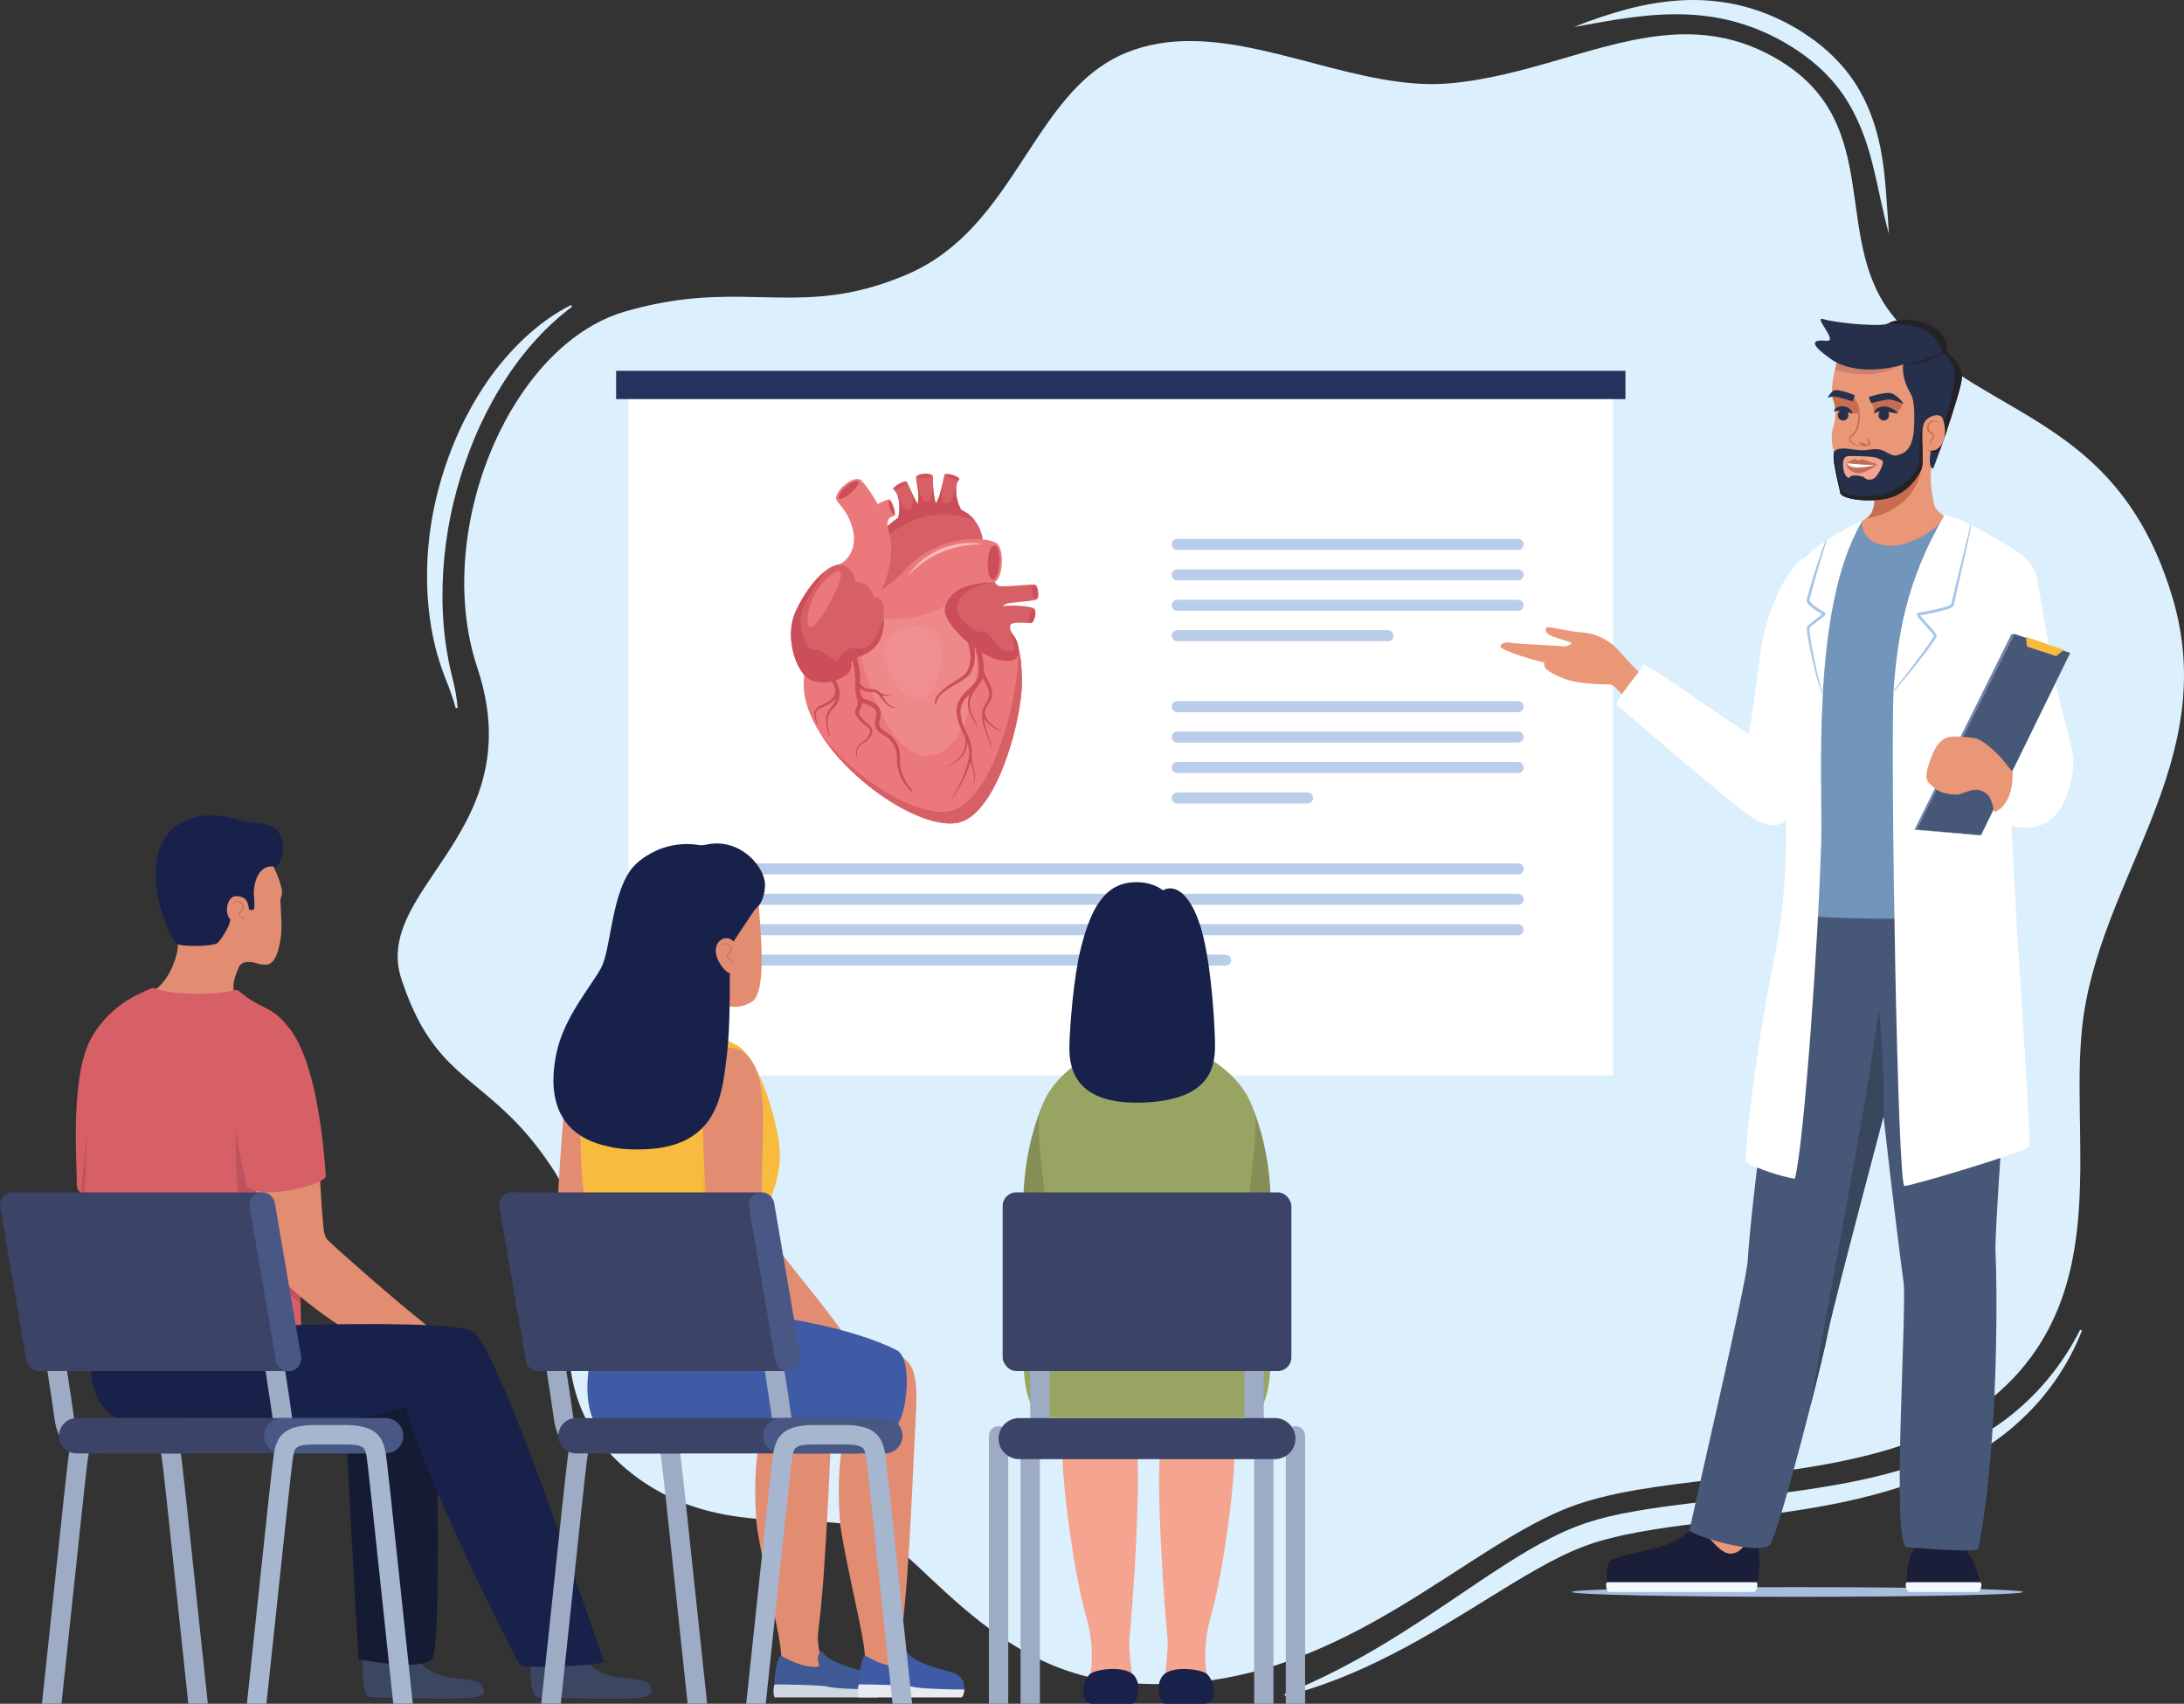 <?xml version="1.0" encoding="UTF-8"?>
<svg id="_Layer_" data-name=" Layer " xmlns="http://www.w3.org/2000/svg" viewBox="0 0 1887.22 1471.81">
  <rect x="0" y="0" width="1887.22" height="1471.81" fill="#333333" stroke="none"/>
  <defs>
    <style>
      .cls-1 {
        fill: #475777;
      }

      .cls-2 {
        fill: #6d80a3;
      }

      .cls-3 {
        fill: #f4a48e;
      }

      .cls-4 {
        fill: #405ba5;
      }

      .cls-5 {
        fill: #9dabc4;
      }

      .cls-6 {
        fill: #18214a;
      }

      .cls-7 {
        fill: #3b4466;
      }

      .cls-8 {
        fill: #cd806a;
      }

      .cls-9 {
        fill: #d76066;
      }

      .cls-10 {
        fill: #f3f9ff;
      }

      .cls-11 {
        fill: #39465e;
      }

      .cls-12 {
        fill: #3b4663;
      }

      .cls-13 {
        fill: #c47665;
      }

      .cls-14 {
        fill: #868e57;
      }

      .cls-15 {
        fill: #1a1e39;
      }

      .cls-16, .cls-17 {
        fill: #fff;
      }

      .cls-18 {
        fill: #f4a48f;
      }

      .cls-19 {
        fill: #f4b12c;
      }

      .cls-20 {
        fill: #bf6d59;
      }

      .cls-21 {
        fill: #c86d50;
      }

      .cls-22 {
        opacity: .54;
      }

      .cls-22, .cls-23 {
        fill: #f09497;
      }

      .cls-22, .cls-23, .cls-17 {
        isolation: isolate;
      }

      .cls-23 {
        opacity: .65;
      }

      .cls-24 {
        fill: #e28c72;
      }

      .cls-25 {
        fill: #b9cdeb;
      }

      .cls-26 {
        fill: #25325d;
      }

      .cls-27 {
        fill: #a5c6e9;
      }

      .cls-28 {
        fill: #98a562;
      }

      .cls-29 {
        fill: #dceffc;
      }

      .cls-30 {
        fill: #3e5993;
      }

      .cls-31 {
        fill: #cfd8e2;
      }

      .cls-32 {
        fill: #242224;
      }

      .cls-33 {
        fill: #a6bddd;
      }

      .cls-34 {
        fill: #bf525d;
      }

      .cls-35 {
        fill: #f8bb3d;
      }

      .cls-36 {
        fill: #141b33;
      }

      .cls-37 {
        fill: #ea9778;
      }

      .cls-38 {
        fill: #7295bb;
      }

      .cls-39 {
        fill: #cb4e5a;
      }

      .cls-40 {
        fill: #e8ebef;
      }

      .cls-41 {
        fill: #495784;
      }

      .cls-42 {
        fill: #26304a;
      }

      .cls-43 {
        fill: #eb797b;
      }

      .cls-44 {
        fill: #a5b6ce;
      }

      .cls-17 {
        opacity: .5;
      }
    </style>
  </defs>
  <g>
    <path class="cls-29" d="M393.79,611.75c-1.1-3.88-2.24-7.73-3.57-11.52-1.27-3.8-2.67-7.55-4.18-11.24-1.54-3.71-2.87-7.65-4.32-11.48-1.4-3.87-2.48-7.83-3.73-11.76-4.48-15.85-7.14-32.22-8.31-48.69-2.24-32.95,1.28-66.33,10.19-98.16,4.41-15.94,10.1-31.49,16.9-46.55,1.72-3.78,3.54-7.44,5.4-11.16l5.87-10.89c2.11-3.56,4.16-7.16,6.35-10.67,2.21-3.5,4.48-6.94,6.83-10.34,9.43-13.58,20.23-26.15,32.22-37.46,12.1-11.17,25.43-21.04,40.02-28.35l.89,1.43c-25.81,19.39-46.46,44.07-62.77,71.13-2.05,3.38-4.04,6.8-5.94,10.25l-5.53,10.45-5.15,10.68c-1.64,3.56-3.3,7.19-4.81,10.81-6.02,14.59-11.26,29.52-15.4,44.74-4.19,15.21-7.37,30.7-9.39,46.35-2.12,15.64-3.11,31.42-3.04,47.23.1,15.8,1.38,31.63,4.03,47.29.75,3.89,1.32,7.85,2.22,11.72l2.78,11.69c.98,3.99,1.85,8,2.56,12.03.66,4.04,1.23,8.09,1.53,12.16l-1.66.29v.02Z"/>
    <path class="cls-29" d="M1799.06,1149.41c-5.95,15.22-13.75,29.82-23.23,43.32-2.37,3.38-4.82,6.7-7.39,9.92l-3.88,4.85c-1.32,1.58-2.69,3.15-4.07,4.69-5.51,6.19-11.43,12.01-17.6,17.55-12.36,11.11-26.13,20.61-40.56,28.84-14.47,8.17-29.61,15.17-45.18,20.83-15.57,5.66-31.44,10.4-47.48,14.3-16.02,3.97-32.2,7.08-48.4,9.73-32.4,5.29-64.86,9-97.02,12.91-16.06,2.03-32.05,4.19-47.76,7.08-7.85,1.45-15.65,3.05-23.29,4.96-7.66,1.89-15.17,4.02-22.37,6.67-14.5,5.28-28.72,12.52-42.6,20.37-13.96,7.82-27.67,16.38-41.5,24.89-13.77,8.6-27.71,17.09-41.77,25.44-14.03,8.4-28.39,16.35-42.99,23.83-29.2,14.92-59.76,27.62-91.51,35.51l-.52-1.6c30.24-12.05,58.92-27.04,86.58-43.7,6.91-4.19,13.77-8.43,20.56-12.83,6.79-4.38,13.61-8.72,20.35-13.21,13.52-8.9,26.84-18.18,40.43-27.2,13.54-9.09,27.26-18.04,41.48-26.5,7.14-4.2,14.41-8.23,21.89-12.01,3.74-1.9,7.54-3.69,11.38-5.43l5.92-2.45,2.96-1.22c.86-.36,1.97-.74,2.95-1.1,8.05-3.01,16.2-5.36,24.33-7.4,8.15-1.99,16.31-3.6,24.47-5.04,16.31-2.88,32.6-4.97,48.83-6.91,32.45-3.91,64.76-6.72,96.69-11.31,31.87-4.71,63.55-10.52,93.92-20.55,15.16-5.01,30.03-10.85,44.23-18.07,3.55-1.79,7.06-3.73,10.52-5.66,1.74-.99,3.48-1.99,5.18-3.01l5.05-3.16c3.35-2.17,6.72-4.3,9.95-6.6,3.26-2.29,6.45-4.68,9.58-7.15,25.06-19.76,45.71-45.29,60.31-74.27l1.53.69h.03Z"/>
    <path class="cls-29" d="M1360.28,23.25c15.26-6.17,30.87-11.4,46.9-15.63,16.04-4.13,32.61-6.93,49.5-7.51,16.86-.6,33.98,1.17,50.51,5.5,8.26,2.15,16.35,4.99,24.21,8.33,7.83,3.39,15.42,7.32,22.7,11.7,7.19,4.57,14.32,9.33,20.89,14.89,6.6,5.49,12.74,11.59,18.31,18.18,11.22,13.15,19.46,28.64,25.01,44.65,2.88,8,4.86,16.21,6.6,24.39,1.54,8.22,2.82,16.45,3.63,24.67.83,8.23,1.45,16.43,2,24.6l.89,12.25c.23,4.1.52,8.2.7,12.32h-.05c-8.77-31.71-12.47-64.82-25.23-93.8-6.23-14.47-14.31-27.95-24.77-39.39-10.35-11.53-22.69-21.19-36.07-29.35-6.72-4.08-13.67-7.76-20.83-10.93-7.13-3.24-14.49-5.94-21.99-8.18-15.01-4.5-30.66-6.88-46.53-7.49s-31.94.62-48.02,2.75c-16.1,2.04-32.16,5.26-48.37,8.08v-.02h.01Z"/>
    <path class="cls-29" d="M1797.62,908.3c-.63,12.88-.69,26.13-.58,39.59,0,.46,0,.9.02,1.37v.02c.03,5,.08,10.03.17,15.1.02.58.02,1.14.03,1.73v.15c0,.47.02.97.02,1.46,0,.22,0,.42.02.64.02,1.1.03,2.24.05,3.39v.14c.03,1.76.05,3.54.08,5.34.07,6.64.17,13.32.19,20.03.02,1.92.02,3.85.02,5.78,0,2.12-.02,4.19-.03,6.29,0,.95-.02,1.86-.03,2.8-.05,3.97-.12,7.93-.22,11.88v.02c-.12,4.44-.31,8.85-.53,13.27-.19,3.07-.37,6.19-.59,9.25-.29,4.1-.64,8.2-1.08,12.29-.47,4.59-1.05,9.2-1.69,13.78-2.42,16.81-6.17,33.39-11.91,49.47-1.88,5.27-3.97,10.47-6.3,15.61-2.44,5.39-5.14,10.71-8.14,15.97-4.59,8.1-9.86,15.97-15.93,23.64-1.02,1.29-2.05,2.58-3.14,3.85-1.32,1.63-2.69,3.25-4.12,4.85-1.15,1.27-2.29,2.54-3.47,3.78-3.95,4.22-8.07,8.2-12.32,11.97-4.81,4.29-9.8,8.3-14.97,12.03-1.69,1.2-3.41,2.41-5.12,3.59-1.85,1.25-3.75,2.49-5.64,3.71-.71.44-1.44.9-2.19,1.36-1.12.69-2.24,1.37-3.39,2.05-1.49.92-3.02,1.78-4.54,2.63-1.1.64-2.2,1.25-3.34,1.86-.71.41-1.42.76-2.14,1.14-1.85,1-3.73,1.95-5.61,2.9-3.22,1.61-6.49,3.15-9.83,4.63-9.27,4.17-18.85,7.85-28.64,11.12-12.3,4.12-24.98,7.59-37.88,10.56-11.05,2.58-22.25,4.8-33.52,6.73-7.61,1.32-15.25,2.53-22.9,3.64-21.1,3.08-42.23,5.49-62.81,7.85-24.51,2.83-48.22,5.59-70.17,9.36-1.75.29-3.46.58-5.15.88-13.52,2.44-26.34,5.3-38.2,8.85-2.8.81-5.52,1.69-8.2,2.59-2.42.85-4.88,1.73-7.34,2.69-3.29,1.22-6.63,2.61-9.95,4.08-1.61.68-3.19,1.39-4.78,2.14-5.32,2.47-10.71,5.17-16.13,8.03-2.71,1.42-5.46,2.92-8.2,4.47-1.14.63-2.3,1.29-3.42,1.93-27.4,15.61-56.05,35.29-87.01,54.62-26.73,16.71-55.15,33.2-85.94,46.64-51.52,22.56-109.65,36.56-177.43,28.88-14.24-1.63-27.64-4.76-40.3-9-15.1-5.05-29.12-11.73-42.2-19.35-24.17-14.12-45.08-31.56-63.45-48.27-18.37-16.69-34.22-32.64-48.32-43.78-1.75-1.41-3.46-2.73-5.17-3.95-4.08-2.97-8.66-5.29-13.64-7.08-2.19-.81-4.46-1.53-6.8-2.14-7-1.86-14.66-3-22.88-3.73-3.75-.32-7.61-.58-11.59-.78h-.02c-4.68-.25-9.52-.42-14.46-.59-17.68-.58-36.9-1-56.78-3.76-2.1-.27-4.19-.59-6.3-.93-3.47-.58-6.98-1.22-10.51-1.97h-.02c-.76-.15-1.53-.32-2.3-.51-15.17-3.36-30.57-8.47-45.79-16.41h-.02c-4.81-2.49-9.59-5.27-14.36-8.37-2.36-1.51-4.69-3.1-7.02-4.81-1.63-1.14-3.25-2.37-4.88-3.64-.56-.44-1.14-.86-1.68-1.3-2.46-1.97-4.83-3.93-7.08-5.93-3.19-2.83-6.17-5.71-8.98-8.63-2.68-2.78-5.19-5.61-7.51-8.49-4.61-5.64-8.58-11.41-11.95-17.27-1.42-2.44-2.73-4.9-3.95-7.37-11.3-22.95-14.58-47.13-14.86-71.22-.02-.39-.02-.8-.02-1.2-.03-1.63-.03-3.25,0-4.9.02-4.2.14-8.41.29-12.58.07-1.58.12-3.15.2-4.71.44-9.8,1.12-19.52,1.69-29.03.07-1.36.15-2.69.22-4.03.32-6.17.58-12.22.7-18.19v-.02c.02-2.86.03-5.71,0-8.52-.1-5.63-.41-11.17-.98-16.54-1.61-14.74-5.37-28.46-13.12-40.61-45.64-71.61-85.3-74.17-115.25-126.3-.53-.88-1.02-1.8-1.53-2.71-5.53-10.02-10.69-21.85-15.51-36.22-.25-.76-.51-1.53-.76-2.3-4.97-15.25-3.73-29.37,1.14-43.25,1.95-5.54,4.47-11.05,7.42-16.58.69-1.34,1.44-2.64,2.17-3.97,9.29-16.42,21.88-33.15,33.49-51.71.81-1.29,1.59-2.56,2.39-3.86,7.64-12.54,14.71-25.93,19.96-40.64,10.61-29.71,13.78-64.74-.95-108.84-19.88-59.57-12.29-131.04,13.3-190.58.64-1.51,1.3-3.02,1.98-4.51.71-1.58,1.44-3.14,2.17-4.68.54-1.19,1.1-2.34,1.68-3.51,1.56-3.2,3.17-6.36,4.83-9.47,1.63-3.08,3.34-6.12,5.08-9.1,6.75-11.51,14.2-22.27,22.34-32.08.58-.73,1.17-1.42,1.78-2.14,6-7.12,12.34-13.68,19.02-19.64,1.46-1.31,2.93-2.59,4.42-3.81,15.51-13.03,32.57-22.71,50.74-28.02,19.03-5.54,36.13-8.78,51.95-10.63,70.05-8.14,115.04,11.19,191.58-21.27,18.27-7.75,33.51-18.34,46.78-30.63,56.22-52,77.27-134.52,143.33-161.23,73.25-29.63,156.6,15.07,235.24,25.2,14.59,1.9,29.03,2.59,43.22,1.41,33.29-2.8,64.79-11.64,95.35-20.52l12.63-3.68h.02c8.44-2.46,16.81-4.85,25.13-7.05,8.52-2.24,16.98-4.29,25.41-6.02,42.95-8.73,85.05-8.71,128.77,18.35,87.96,54.47,44.27,150.38,94.1,216.56,9.63,12.78,20.29,23.59,31.63,33.13,17.59,14.81,36.83,26.61,56.51,38.12,1.53.88,3.05,1.78,4.58,2.68,2.8,1.63,5.63,3.25,8.42,4.9,1.32.78,2.64,1.54,3.97,2.31,50.66,29.63,101.64,62.52,131.98,144.65,2.44,6.54,4.73,13.41,6.88,20.59,42.78,143.26-65.11,243.43-78.18,372.86-.64,6.36-1.1,12.83-1.41,19.39h-.04Z"/>
  </g>
  <g>
    <g>
      <rect class="cls-16" x="543.18" y="338.34" width="850.65" height="590.69"/>
      <rect class="cls-26" x="532.41" y="320.34" width="872.17" height="24.42"/>
      <path class="cls-25" d="M1311.78,475.1h-294.51c-2.63,0-4.78-2.15-4.78-4.78h0c0-2.63,2.15-4.78,4.78-4.78h294.51c2.63,0,4.78,2.15,4.78,4.78h0c0,2.63-2.15,4.78-4.78,4.78Z"/>
      <path class="cls-25" d="M1311.78,501.37h-294.51c-2.63,0-4.78-2.15-4.78-4.78h0c0-2.63,2.15-4.78,4.78-4.78h294.51c2.63,0,4.78,2.15,4.78,4.78h0c0,2.63-2.15,4.78-4.78,4.78Z"/>
      <path class="cls-25" d="M1311.78,527.64h-294.51c-2.63,0-4.78-2.15-4.78-4.78h0c0-2.63,2.15-4.78,4.78-4.78h294.51c2.63,0,4.78,2.15,4.78,4.78h0c0,2.63-2.15,4.78-4.78,4.78Z"/>
      <rect class="cls-25" x="1012.48" y="544.34" width="191.66" height="9.57" rx="4.78" ry="4.78"/>
      <path class="cls-25" d="M1311.78,755.4h-674.07c-2.63,0-4.78-2.15-4.78-4.78h0c0-2.63,2.15-4.78,4.78-4.78h674.07c2.63,0,4.78,2.15,4.78,4.78h0c0,2.63-2.15,4.78-4.78,4.78Z"/>
      <path class="cls-25" d="M1311.78,781.68h-674.07c-2.63,0-4.78-2.15-4.78-4.78h0c0-2.63,2.15-4.78,4.78-4.78h674.07c2.63,0,4.78,2.15,4.78,4.78h0c0,2.63-2.15,4.78-4.78,4.78Z"/>
      <path class="cls-25" d="M1311.78,807.95h-674.07c-2.63,0-4.78-2.15-4.78-4.78h0c0-2.63,2.15-4.78,4.78-4.78h674.07c2.63,0,4.78,2.15,4.78,4.78h0c0,2.63-2.15,4.78-4.78,4.78Z"/>
      <path class="cls-25" d="M1059.03,834.22h-421.32c-2.63,0-4.78-2.15-4.78-4.78h0c0-2.63,2.15-4.78,4.78-4.78h421.32c2.63,0,4.78,2.15,4.78,4.78h0c0,2.63-2.15,4.78-4.78,4.78Z"/>
      <path class="cls-25" d="M1311.78,615.25h-294.51c-2.63,0-4.78-2.15-4.78-4.78h0c0-2.63,2.15-4.78,4.78-4.78h294.51c2.63,0,4.78,2.15,4.78,4.78h0c0,2.63-2.15,4.78-4.78,4.78Z"/>
      <path class="cls-25" d="M1311.78,641.52h-294.51c-2.63,0-4.78-2.15-4.78-4.78h0c0-2.63,2.15-4.78,4.78-4.78h294.51c2.63,0,4.78,2.15,4.78,4.78h0c0,2.63-2.15,4.78-4.78,4.78Z"/>
      <path class="cls-25" d="M1311.78,667.79h-294.51c-2.63,0-4.78-2.15-4.78-4.78h0c0-2.63,2.15-4.78,4.78-4.78h294.51c2.63,0,4.78,2.15,4.78,4.78h0c0,2.63-2.15,4.78-4.78,4.78Z"/>
      <path class="cls-25" d="M1129.82,694.07h-112.56c-2.63,0-4.78-2.15-4.78-4.78h0c0-2.63,2.15-4.78,4.78-4.78h112.56c2.63,0,4.78,2.15,4.78,4.78h0c0,2.63-2.15,4.78-4.78,4.78Z"/>
    </g>
    <g>
      <path class="cls-9" d="M829.57,476.53c-26.96,1.53-43.51,48.52-50.45,59.72-6.93,11.21-38.12,7.28-41.2-13.23-2.14-14.21,6.04-42.76,23.49-62.76,7.71-8.84,17.24-16.02,28.49-19.55,26.48-8.31,43.21-2.34,52.02,8.38,5.39,6.56,7.82,14.88,7.69,22.81-.11,6.38,6.89,3.08-20.06,4.63h.02Z"/>
      <path class="cls-43" d="M883.09,589.39c0,28.89-18.07,101.65-47.58,118.36-.14.08-.26.15-.4.22-.29.15-.57.3-.85.44-2.16,1.11-4.41,1.9-6.69,2.35-.26.05-.53.11-.81.15-1.82.3-3.74.44-5.75.44-.67,0-1.37-.01-2.05-.06-.53-.01-1.07-.05-1.62-.11-.3-.01-.6-.04-.9-.07-.03,0-.07,0-.11-.01-1.26-.12-2.56-.3-3.87-.52-.74-.12-1.51-.26-2.26-.42-.74-.14-1.48-.3-2.22-.48-.63-.15-1.27-.31-1.92-.48-.41-.11-.82-.22-1.25-.34-.26-.07-.53-.15-.81-.23-.44-.12-.89-.26-1.33-.4-1.52-.45-3.05-.97-4.6-1.53-.77-.27-1.53-.56-2.3-.86-.78-.29-1.55-.6-2.33-.92-.9-.37-1.82-.75-2.74-1.16-.85-.37-1.7-.75-2.56-1.15-1.71-.79-3.44-1.63-5.17-2.52-.75-.38-1.49-.77-2.25-1.16-.23-.12-.48-.26-.73-.38-.75-.41-1.51-.82-2.26-1.25-.88-.48-1.75-.99-2.64-1.49-.88-.51-1.75-1.03-2.63-1.56-1.78-1.07-3.56-2.18-5.34-3.34-.86-.55-1.71-1.11-2.56-1.68-1.4-.93-2.78-1.89-4.16-2.86-.66-.47-1.3-.92-1.94-1.4-1.3-.93-2.59-1.89-3.87-2.86-2.77-2.09-5.5-4.27-8.19-6.53-.81-.68-1.62-1.37-2.42-2.07-1.25-1.07-2.49-2.16-3.71-3.26-.4-.37-.81-.74-1.2-1.11-.42-.38-.85-.78-1.29-1.18-.78-.73-1.55-1.46-2.31-2.2-.19-.16-.38-.36-.56-.53-.6-.58-1.2-1.16-1.79-1.75-5.05-5.01-9.8-10.24-14.14-15.62-.67-.82-1.33-1.66-1.97-2.49-3.03-3.9-5.82-7.86-8.32-11.86-.01,0-.01-.01-.01-.01-8.79-13.96-14.2-28.37-14.2-41.87,0-55.39,58.23-67.1,87.83-99.38,29.59-32.28,70.89-28.33,78.64-23.1,7.75,5.22,5.49,33.34-2.53,33.86-3.79.25-15.18.31-26.59,4.75-11.39,4.42-25.31,22.15-5.05,33.54,16.76,9.42,44.34-14.51,53.37,18.91,1.89,6.97,2.96,16.43,2.96,29.2l-.02-.02Z"/>
      <path class="cls-22" d="M743.97,566.59c3.55,17.53,26.05,93.31,62,85.81,34.54-7.21,40.21-75.72,39.16-102.36-.76-19.38-6.85-39.02-28.65-26.7-21.8,12.32-49.64,14.25-58.05,8.67-8.42-5.59-17.72,18.44-14.45,34.59h0Z"/>
      <path class="cls-9" d="M801.23,450.8c-6.45-.16-16.05-4.74-12.44-5.68,3.59-.93,5.13-13.01,4.75-18.72-.3-4.67-1.36-9.09-1.82-11.88-.25-1.52-.33-2.56-.01-2.92,2.75-3.15,11.97-3.3,14.13-.88.67.74.23,4.29.48,9.75v.05c.25,5.37,1.16,12.58,4.45,20.82,1.68,4.22-3.08,9.61-9.53,9.45h0Z"/>
      <path class="cls-9" d="M822,446.88c-10.4-1.03-23.23-7.69-16.43-9.52,4.85-1.29,7.45-12.81,9.04-20.58.63-3.11,1.1-5.61,1.48-6.61,1.04-2.7,15.21,1.79,12.7,4.37-.86.88-1.49,2.12-1.92,3.63-1.97,6.93.51,19.22,5.97,25.56,2.19,2.55-.45,4.18-10.84,3.15h0Z"/>
      <path class="cls-9" d="M801.21,443.64c-.07.12-.15.25-.25.38l-26.96,9.88-.04-1.18s.04-.07.05-.1c4.63-8.24,4.01-23.21-.67-28.41-.08-.1-.15-.16-.23-.23-.29-.3-.6-.56-.92-.78-2.96-2.03,10.05-9.23,11.6-6.79.59.92,1.55,3.3,2.81,6.24,0,.01,0,.04.01.07,3.08,7.3,7.89,17.95,12.87,18.26.1,0,.19.01.27.03,2.04.19,2.33,1.22,1.45,2.61v.02Z"/>
      <g>
        <path class="cls-39" d="M830.54,440.39c-3.81-6.69-5.33-16.36-3.66-22.22-.86,2.18-3.46,15.32-8.26,16.41-6.59,1.5-4.72-9.65-4-17.79-1.22,5.96-3.04,14.12-6.01,18.18-1.56-5.59-2.11-10.52-2.28-14.45-.56,6.11-1.81,13.05-5.04,13.28-5.57.4-7.45-13.1-9.56-19.29.47,2.79,1.52,7.22,1.82,11.88.16,2.37-.01,5.82-.53,9.13-2.48-3.77-4.7-8.79-6.4-12.8,4.98,14.08.27,19.34-3.87,17.57-3.23-1.38-6.07-11.09-8.55-14.97,3.11,4.76,3.91,14.39,1.91,22.01h0c-5.45,3.55-10.34,7.98-14.66,12.94,2.4,1.81,4.89,2.88,4.89,2.88,6.02-4.29,14.35-10.54,25.56-14.62,5.6-2.03,11.92-3.52,19.03-3.94,9.02-.56,19.32.6,31.04,4.52-2.91-3.54-6.69-6.56-11.4-8.71h-.03Z"/>
        <path class="cls-39" d="M774.17,425.3c-.28-.43-.55-.81-.82-1.07.29.32.56.68.82,1.07Z"/>
        <path class="cls-39" d="M774.18,425.32s-.01-.02-.02-.03c0,0,.01.02.02.03Z"/>
      </g>
      <path class="cls-9" d="M896.1,517.59c-.94.62-2.82,1.01-5.72,1.4-.15.03-.3.05-.47.07h-.01c-1.07.14-2.27.27-3.61.42h-.1c-3.24.36-7.27.75-12.13,1.31-.29.04-.57.07-.86.11-3.14.37-5.34,1.31-6.8,2.67,4.33-.44,10.99-.55,16.76-.1,3.63.29,6.89.79,8.98,1.57.19.07.37.15.55.22.97.44,1.62.94,1.81,1.53,1.12,3.38-.81,11.32-3.55,11.53-.73.05-2.89-.18-5.64-.3h-.01c-3.19-.15-7.16-.15-10.65.59-2.14.68-2.15,3.7-1.37,6.11v.04c.31.96.75,1.81,1.22,2.38,7.58,9.06,7.22,20.78,1.81,22.74-19.39,7-54.87-23.73-59.49-39.94v-.04c-.05-.26-.11-.52-.16-.79-.03-.22-.05-.42-.08-.64-1.01-8.94,7.69-17.8,15.28-20.74,3.68-1.44,7.35-2.41,10.77-3.07h.01c7.17-1.44,13.23-1.52,15.79-1.68.41-.03.79-.12,1.18-.29.04.07.08.14.12.21.03.04.05.08.08.12,1.2,1.96,2.55,3.4,4.68,3.46,6.33.19,17.84-.88,24.64-1.34h.01c2.18-.15,3.87-.23,4.76-.19,3.63.15,4.42,11.21,2.2,12.64h0Z"/>
      <path class="cls-9" d="M883.09,589.39c0,28.89-18.07,101.65-47.58,118.36-.14.08-.26.15-.4.22-.29.15-.57.3-.85.44-2.27,1.12-4.5,1.92-6.69,2.35-.26.05-.53.11-.81.15-1.82.3-3.74.44-5.75.44-.67,0-1.37-.01-2.05-.06-.53-.01-1.07-.05-1.62-.11-.3-.01-.6-.04-.9-.07-.03,0-.07,0-.11-.01-1.26-.12-2.56-.3-3.87-.52-.74-.12-1.51-.26-2.26-.42-.74-.14-1.48-.3-2.22-.48-.63-.15-1.27-.31-1.92-.48-.41-.11-.82-.22-1.25-.34-.26-.07-.53-.15-.81-.23-.44-.12-.89-.26-1.33-.4-1.52-.45-3.05-.97-4.6-1.53-.77-.27-1.53-.56-2.3-.86-.78-.29-1.55-.6-2.33-.92-.9-.37-1.82-.75-2.74-1.16-.85-.37-1.7-.75-2.56-1.15-1.71-.79-3.44-1.63-5.17-2.52-.75-.38-1.49-.77-2.25-1.16-.23-.12-.48-.26-.73-.38-.75-.41-1.51-.82-2.26-1.25-.88-.48-1.75-.99-2.64-1.49-.88-.51-1.75-1.03-2.63-1.56-1.78-1.07-3.56-2.18-5.34-3.34-.86-.55-1.71-1.11-2.56-1.68-1.4-.93-2.78-1.88-4.16-2.86-.66-.47-1.3-.92-1.94-1.4-1.3-.93-2.59-1.89-3.87-2.86-2.77-2.09-5.5-4.27-8.19-6.53-.81-.68-1.62-1.37-2.42-2.07-1.25-1.07-2.49-2.16-3.71-3.26-.4-.37-.81-.74-1.2-1.11-.42-.38-.85-.78-1.29-1.18-.78-.73-1.55-1.46-2.31-2.2-.19-.16-.38-.36-.56-.53-.6-.58-1.2-1.16-1.79-1.75-5.05-5.01-9.8-10.24-14.14-15.62-.67-.82-1.33-1.66-1.97-2.49-3.03-3.9-5.82-7.86-8.32-11.86,29.45,39.14,82.45,72.05,111.14,67.41,34.57-5.59,60.17-89.59,60.31-140.71,1.89,6.97,2.96,16.43,2.96,29.2v-.02Z"/>
      <path class="cls-39" d="M863.73,486.19c-.38,8.17-2.98,14.69-5.8,14.55-2.82-.13-4.8-6.86-4.41-15.03s2.98-14.69,5.8-14.55c2.82.13,4.8,6.86,4.41,15.03Z"/>
      <path class="cls-39" d="M893.85,532.49c-.67,3.03-2.19,5.28-3.39,5.01-1.2-.27-1.63-2.94-.96-5.98.67-3.03,2.19-5.28,3.39-5.01,1.2.27,1.63,2.94.96,5.98Z"/>
      <path class="cls-39" d="M896.24,511.15c.35,3.09-.36,5.7-1.58,5.84s-2.5-2.25-2.85-5.34.36-5.7,1.58-5.84,2.5,2.25,2.85,5.34Z"/>
      <path class="cls-39" d="M822.52,413.23c-2.97-.92-5.23-2.13-5.05-2.71s2.73-.3,5.7.61c2.97.92,5.23,2.13,5.05,2.71s-2.73.3-5.7-.61Z"/>
      <path class="cls-39" d="M778.71,420.77c2.68-1.46,4.58-3.15,4.24-3.77s-2.79.06-5.47,1.52-4.58,3.15-4.24,3.77,2.79-.06,5.47-1.52Z"/>
      <path class="cls-39" d="M798.91,412.99c-3.09.3-5.67-.11-5.75-.93s2.36-1.73,5.46-2.04c3.09-.3,5.67.11,5.75.93s-2.36,1.73-5.45,2.04h-.01Z"/>
      <path class="cls-39" d="M876.29,569.89c-19.39,7-54.87-23.73-59.49-39.94v-.04c-.05-.26-.11-.52-.16-.79-.03-.22-.05-.42-.08-.64-1.01-8.94,7.69-17.8,15.28-20.74,3.68-1.44,7.35-2.41,10.77-3.07h.01c7.17-1.44,13.23-1.52,15.79-1.68.41-.03.79-.12,1.18-.29.04.07.08.14.12.21.03.04.05.08.08.12-30.35,3.24-35.03,20-32.27,26.67,2.89,6.93,15.42,17.32,20.99,16.17,5.59-1.16,12.13,10.73,16.18,14.32,4.04,3.59,13.47,3.97,11.73-2.38-1.73-6.33-2.86-8.83-3.16-13.03.31.96.75,1.81,1.22,2.38,7.58,9.06,7.22,20.78,1.81,22.74h0Z"/>
      <path class="cls-39" d="M739.06,566.48c.62.26,1.06.55,1.3.88.28.32.41.65.46,1.01l.34,2.1.36,2.08c.12.68.26,1.32.41,2.04.29,1.4.59,2.78.86,4.27.13.74.24,1.58.28,2.39.03.8.03,1.52.03,2.24l.08,8.55c.04,2.81.05,5.65.66,8.02.31,1.18.78,2.17,1.46,2.83.34.34.73.61,1.19.82.23.11.48.2.74.28l1.01.29c2.86.85,5.73,1.94,8.36,3.85,1.29.96,2.54,2.17,3.41,3.73.89,1.55,1.29,3.43,1.16,5.18-.06.87-.23,1.71-.46,2.51-.18.67-.4,1.31-.54,1.96-.31,1.29-.53,2.57-.47,3.71.06,1.15.39,2.14,1.04,3.08.65.94,1.6,1.81,2.66,2.61,1.06.83,2.2,1.52,3.43,2.32,1.3.82,2.5,1.8,3.61,2.86,4.39,4.3,6.99,10.21,7.32,16.27.08,1.52-.08,3.09-.12,4.37,0,1.36.05,2.73.23,4.09.33,2.74,1.01,5.44,1.95,8.06,1.9,5.22,4.89,10.08,8.82,14.08l-.95.99c-4.3-3.92-7.68-8.87-9.88-14.3-1.1-2.72-1.94-5.55-2.4-8.47-.25-1.46-.38-2.94-.42-4.44,0-1.58.08-2.86-.04-4.19-.42-5.34-2.87-10.52-6.74-14.12-.98-.89-2.02-1.7-3.15-2.38-1.17-.73-2.5-1.49-3.71-2.4-1.23-.9-2.46-1.92-3.48-3.31-1.03-1.37-1.68-3.17-1.79-4.88-.12-1.71.13-3.29.45-4.77.15-.75.36-1.47.54-2.18.15-.58.25-1.14.29-1.69.16-2.2-1.03-4.11-3.07-5.56-2.01-1.45-4.56-2.44-7.17-3.19l-1.04-.29c-.42-.12-.85-.28-1.27-.47-.84-.38-1.64-.91-2.32-1.58-1.38-1.35-2.12-3.06-2.54-4.63-.81-3.18-.78-6.12-.86-9l-.15-8.58c0-.71,0-1.42-.04-2.04-.03-.62-.11-1.2-.23-1.86-.25-1.32-.57-2.73-.87-4.12-.15-.67-.31-1.44-.44-2.16l-.38-2.14-.36-2.12c-.06-.35-.05-.72.12-1.11.12-.38.45-.8.96-1.24l1.35-.22v-.03Z"/>
      <path class="cls-39" d="M741.7,582.28c1.18.25.87.52.91.78l-.03.79-.09,1.54c-.06,1.01-.13,1.97-.07,2.82.06.85.25,1.55.65,2.22.39.67,1.01,1.29,1.71,1.88,1.47,1.22,2.96,2.1,4.76,2.49,1.78.45,3.76.44,5.92.83,2.15.3,4.53,1.61,5.7,3.55.66.97,1.03,1.79,1.58,2.64.51.85,1.07,1.66,1.64,2.47,1.14,1.61,2.42,3.13,3.9,4.4,1.48,1.21,3.23,2.31,5.17,2.22l.07.55c-2.18.36-4.25-.68-5.93-1.86-1.7-1.23-3.17-2.71-4.51-4.29-.65-.8-1.28-1.62-1.87-2.48-.59-.81-1.15-1.8-1.68-2.46-1.07-1.48-2.59-2.19-4.44-2.39-1.84-.23-3.94-.12-6.11-.59-1.08-.2-2.17-.59-3.19-1.08-1.03-.55-1.91-1.1-2.79-1.79-.87-.68-1.74-1.47-2.41-2.53-.69-1.04-1.08-2.34-1.18-3.5-.12-1.17-.06-2.23-.03-3.24l.04-1.49v-.73c.05-.24-.27-.47.92-.73l1.37-.02h-.01Z"/>
      <path class="cls-39" d="M759.16,597.2c.57.72,1.25,1.33,2.06,1.79.8.46,1.74.75,2.71.94,1.95.39,4.03.43,6.08.46l.02.28c-2.05.26-4.11.51-6.24.4-1.06-.06-2.17-.23-3.23-.65-1.06-.41-2.05-1.07-2.87-1.86l1.49-1.38-.02.02Z"/>
      <path class="cls-39" d="M740.73,655.65c-1.09-2.52-1.33-5.43-.59-8.14.73-2.68,2.44-5.24,5.07-6.59,2.3-1.12,4.17-3.06,5.43-5.24,1.26-2.16,1.66-4.83.21-6.46-.37-.44-.71-.72-1.3-1.16l-1.63-1.25c-1.08-.85-2.14-1.73-3.17-2.66-1.03-.93-2.03-1.92-2.96-3.02-.92-1.11-1.81-2.29-2.42-3.82-.3-.76-.52-1.63-.48-2.6.02-.96.36-1.98.92-2.77.65-.95,1.04-1.95,1.23-3.06.39-2.23-.13-4.59-.84-7.2l3.9-.89c.54,2.59,1.15,5.69.42,8.81-.35,1.54-1.06,3.07-2.01,4.29-.45.57-.56,1.3-.22,2.35.71,2.07,2.51,4.14,4.31,5.98.92.93,1.89,1.83,2.89,2.71l1.51,1.3c.48.39,1.17.99,1.61,1.63.99,1.31,1.36,3.05,1.14,4.58-.2,1.54-.82,2.92-1.59,4.13-1.57,2.4-3.75,4.4-6.37,5.52-2.28,1.01-4,3.2-4.81,5.66-.83,2.47-.77,5.24.15,7.73l-.38.15-.02.02Z"/>
      <path class="cls-39" d="M720.88,585.16c2.26,4,4.2,8.4,4.58,13.23.18,2.4-.11,4.88-.98,7.16-.86,2.28-2.27,4.29-3.94,5.95l-1.16,1.19c-.39.37-.74.76-1.06,1.18-.35.4-.66.82-.93,1.27-.31.43-.56.88-.79,1.36-.95,1.86-1.44,3.96-1.49,6.11-.09,4.33,1.03,8.72,1.85,13.1l-.68.15c-1.05-4.32-2.43-8.62-2.6-13.25-.08-2.31.32-4.7,1.29-6.87.92-2.18,2.51-4.09,3.99-5.71,1.41-1.56,2.51-3.36,3.12-5.3.62-1.94.74-4,.48-6.04-.54-4.1-2.48-8.01-4.8-11.62l3.1-1.89.02-.02Z"/>
      <path class="cls-39" d="M706.65,626.39c-.87-1.54-1.66-3.13-2.26-4.83-.58-1.69-1.01-3.51-.84-5.42.17-1.9,1.17-3.81,2.71-5.02.76-.6,1.59-1.09,2.45-1.46.85-.41,1.61-.67,2.39-1.06,3.09-1.42,6.05-3.23,8.21-5.61,1.06-1.19,1.88-2.54,2.27-3.97.4-1.43.37-2.93,0-4.4l3.15-.69c.37,1.95.29,4.06-.37,5.97-.65,1.92-1.81,3.56-3.15,4.9-2.72,2.67-6,4.36-9.32,5.67-.81.34-1.72.61-2.47.92-.76.28-1.47.64-2.11,1.09-1.27.91-2.1,2.27-2.36,3.84-.24,1.58.03,3.28.5,4.91.47,1.64,1.15,3.23,1.92,4.79l-.71.38h-.01Z"/>
      <path class="cls-39" d="M844.01,555.57c1.31-.5,1.53-.48,1.51-.36l.13.29.25.58.44,1.15c.27.77.53,1.53.77,2.3.47,1.53.89,3.07,1.25,4.63.72,3.1,1.26,6.25,1.52,9.45.24,3.21.35,6.44-.3,9.79-.59,3.43-2.3,6.63-4.42,9.16-2.11,2.57-4.53,4.64-6.76,6.72-2.24,2.07-4.34,4.16-5.85,6.54-1.53,2.36-2.37,5.04-2.54,7.85l-.03,2.13.21,2.2c.04.74.23,1.45.34,2.18.11.73.29,1.45.48,2.16.73,2.87,1.85,5.64,3.14,8.41,1.28,2.77,2.71,5.57,3.81,8.58,1.11,3,1.8,6.23,1.84,9.46.05,3.23-.45,6.41-1.24,9.47-1.68,6.09-4.23,11.8-7.08,17.31-1.43,2.75-2.94,5.47-4.51,8.13l-4.84,7.91-.27-.15c2.93-5.46,5.92-10.86,8.5-16.45,2.58-5.58,4.84-11.33,6.19-17.25.65-2.96,1.03-5.94.89-8.9-.13-2.95-.83-5.84-1.95-8.6-1.1-2.77-2.57-5.45-3.97-8.25-1.4-2.79-2.71-5.73-3.59-8.84-.23-.77-.45-1.55-.59-2.35-.15-.79-.37-1.58-.45-2.38l-.3-2.41-.04-2.51c.09-3.36,1.12-6.78,2.9-9.63,3.59-5.76,9.05-9.31,12.59-13.84,1.78-2.24,3.04-4.71,3.47-7.39.52-2.72.41-5.75.15-8.68-.28-2.96-.81-5.92-1.52-8.82-.35-1.46-.76-2.9-1.21-4.31-.22-.71-.47-1.4-.72-2.09l-.4-1.01-.21-.48-.11-.24c-.1-.05.04-.21,1.28-.89l1.24-.58h0Z"/>
      <path class="cls-39" d="M856.28,645.66c-1.44-5.82-3.88-11.3-5.82-17.04-.94-2.88-1.73-5.86-1.89-8.98-.18-3.11.4-6.33,1.77-9.18.29-.74.7-1.41,1.12-2.08l1.18-1.94c.78-1.19,1.36-2.47,1.75-3.78.78-2.63.46-5.39-.55-8-.99-2.63-2.6-5.12-4.08-7.79-1.48-2.66-2.97-5.56-3.46-8.95l3.51-.4c.26,2.61,1.4,5.24,2.73,7.86,1.32,2.64,2.9,5.29,3.91,8.34,1.05,3,1.32,6.54.23,9.65-.53,1.54-1.28,2.99-2.2,4.28l-1.24,1.86c-.41.59-.81,1.18-1.09,1.83-1.34,2.51-1.99,5.35-1.94,8.24.03,2.89.65,5.8,1.46,8.66,1.66,5.72,3.9,11.37,5.1,17.3l-.49.11h0Z"/>
      <path class="cls-39" d="M818.02,662.67c2.56-1.46,5.05-3.03,7.32-4.88,2.27-1.84,4.31-3.96,5.87-6.38,1.57-2.41,2.61-5.13,2.95-7.94.36-2.81.04-5.66-.63-8.42l1.97-.48c.59,3,.78,6.11.24,9.14-.52,3.03-1.79,5.9-3.57,8.35-1.77,2.46-3.98,4.54-6.38,6.3-2.4,1.77-4.99,3.23-7.63,4.57l-.14-.27h0Z"/>
      <path class="cls-39" d="M844.97,631.17c-.31-1.74-.75-3.44-1.42-5.06-.66-1.62-1.56-3.12-2.53-4.59-.97-1.47-2-2.95-2.81-4.6-.82-1.64-1.37-3.44-1.65-5.26-.6-3.64-.15-7.44.99-10.94,1.13-3.51,2.84-6.74,4.58-9.86l2.48,1.48c-1.9,2.96-3.7,5.94-4.94,9.12-1.25,3.17-1.86,6.58-1.51,9.98.15,1.7.56,3.35,1.23,4.93.66,1.58,1.58,3.08,2.46,4.63.89,1.54,1.73,3.16,2.31,4.86.59,1.7.94,3.47,1.14,5.24l-.32.04v.03Z"/>
      <path class="cls-39" d="M839.43,652.3c.2,2.2.52,4.39.98,6.56.45,2.18,1.05,4.34,1.52,6.56.47,2.21.77,4.53.49,6.81-.25,2.28-.95,4.46-1.84,6.53l-.23-.09c.76-2.1,1.33-4.28,1.44-6.48.14-2.21-.27-4.39-.85-6.53-.58-2.14-1.31-4.28-1.89-6.47-.59-2.19-1.05-4.43-1.38-6.69l1.76-.2Z"/>
      <path class="cls-39" d="M865.46,632.45c-3.74-2.13-7.61-4.12-11-7-1.68-1.44-3.24-3.12-4.31-5.2-1.09-2.06-1.5-4.55-1.14-6.9l2.28.4c-.42,1.9-.26,3.89.54,5.72.78,1.84,2.08,3.49,3.57,4.96,3.01,2.96,6.71,5.24,10.3,7.64l-.23.37h-.01Z"/>
      <path class="cls-17" d="M850.37,470.2c-6.2-.07-12.32.35-18.33,1.37-6,1.04-11.87,2.7-17.48,5-5.63,2.25-10.96,5.22-15.95,8.7-4.99,3.5-9.6,7.54-14.03,11.88,3.56-5.07,7.87-9.67,12.76-13.59,1.25-.94,2.45-1.96,3.77-2.81l3.97-2.54,4.16-2.23,4.3-1.94c5.84-2.34,11.98-3.94,18.22-4.57,6.23-.65,12.54-.46,18.62.73h0Z"/>
      <path class="cls-43" d="M722.41,488.22c9.39-1.45,18.32-14.37,14.74-29.7-3.73-15.99-11.09-21.28-14.18-26.34-3.81-6.25,15.24-23.52,21.45-16.95,6.48,6.84,27.14,35,25.54,62.29-1.01,17.11-6.51,32.54-15.02,41.2-3.82,3.9-32.54-30.5-32.54-30.5h.01Z"/>
      <path class="cls-9" d="M763.67,533.71c.3,10.25-.94,27.07-21.92,33.65-12.39,3.87-.11,9.56-12.55,17.1-7.05,4.26-21.95,8.34-31.84.81-9.88-7.54-19.55-35.64-9.88-56.98,6.89-15.21,16.84-28.12,25.46-34.98,3.46-2.77,6.72-4.55,9.47-5.09,6.59-1.31,14.18,1.52,17.24,14.74,9.76-.89,15.59,10.45,15.51,12.99,5.01-1.2,9.53,5.24,8.42,10.16-.29,1.27,0,4.04.1,7.6h0Z"/>
      <path class="cls-43" d="M749.28,443c3.39-5.22,15.74-11.54,19.16-11.54,2.23,0,6.77,12.84,4.36,14.15-2.41,1.31-7.03.19-5.89,12.8,1.12,12.5-18.79-13.62-17.63-15.41h0Z"/>
      <path class="cls-39" d="M735.48,425.66c-4.64,4.09-9.36,6.31-10.54,4.96-1.19-1.35,1.37-6.13,6.01-10.22,4.64-4.09,9.61-5.92,10.79-4.58,1.19,1.35-1.61,5.75-6.25,9.83h-.01Z"/>
      <path class="cls-39" d="M741.75,567.36c-12.39,3.87-.11,9.56-12.55,17.1-7.05,4.26-21.95,8.34-31.84.81-9.88-7.54-19.55-35.64-9.88-56.98,6.89-15.21,16.84-28.12,25.46-34.98-9.39,15.66-22.22,29.94-20.95,45.38,1.29,15.46,8.21,24.68,11.82,22.63,3.6-2.05,16.43,8.39,18.61,9.58,2.19,1.2,6.98-14.43,19.61-10.72,9.69,2.85,17.99-13.42,21.66-26.48.3,10.25-.94,27.07-21.92,33.65h-.02Z"/>
      <path class="cls-43" d="M699.82,542.03c-5.23-1.89-1.42-31.91,19.83-46.54,21.24-14.63-12.38,49.23-19.83,46.54Z"/>
      <path class="cls-39" d="M768.95,438.99c1.12,3.4,2.65,5.96,3.41,5.71.76-.25.46-3.21-.66-6.62-1.12-3.4-2.65-5.96-3.41-5.71-.76.25-.46,3.21.66,6.62Z"/>
      <path class="cls-39" d="M807.68,608.02c-.13-3.15,1.38-6.09,3.28-8.36,1.92-2.32,4.21-4.21,6.55-5.95,4.69-3.48,9.79-6.32,14.24-9.69,1.1-.85,2.14-1.74,2.99-2.69.42-.47.79-.97,1.05-1.45.25-.5.56-1.2.81-1.79.98-2.51,1.63-5.16,1.83-7.87.47-5.41-.52-10.92-2.4-16.05l4.29-1.48c1.81,5.74,2.65,11.88,1.84,17.94-.37,3.02-1.23,5.99-2.48,8.78-.34.71-.64,1.33-1.07,2.09-.46.77-1,1.4-1.56,1.98-1.12,1.15-2.33,2.06-3.55,2.92-4.9,3.35-10.03,5.89-14.74,9.07-2.34,1.58-4.61,3.29-6.46,5.33-1.85,2.02-3.24,4.5-3.26,7.19l-1.37.02h.01Z"/>
      <path class="cls-23" d="M782.86,541.38c17.2-4.58,32.36,6.36,31.32,23.79-1.03,17.11-7.83,37.33-19.91,39.28-11.15,1.8-26.76-18.77-30.05-35.94s9.71-24.75,18.64-27.13h0Z"/>
    </g>
  </g>
  <ellipse class="cls-33" cx="1553.26" cy="1375.26" rx="195" ry="4.18"/>
  <g>
    <g>
      <g>
        <g>
          <path class="cls-24" d="M109.07,871.45c-.51,13.94,9.8,32.69,34.7,40.13,32.41,9.7,71.24-13.31,79.21-27.73,2.2-3.88,2.12-7.15-.95-8.97-2.19-1.33-4.37-2.52-6.42-3.74-3.74-2.17-7.05-4.37-9.49-7.11h-.03c-5.16-5.58-6.52-13.45.21-28.33,11.8-25.94-52.05-20.75-52.05-20.75-.15,7.25-6.71,33.42-23.14,41.75-15.42,7.76-18.85,13.33-22.05,14.75h0Z"/>
          <path class="cls-24" d="M151.74,828.78c-2.42,7.91,42.26,28.68,42.26,28.68,0,0,4.09-14.12,12.9-23.19,2.08-2.14,3.57-2.92,6.35-3.19,6.86-.67,9.69,2.69,17.08,2.26,10.37-.61,12.48-24.31,12.67-27.23.77-11.34-.89-26.86-.7-28.91.19-2.06,1.25-2.84,1.46-5.92.2-3.05-3.25-14.8-7.46-22.53h0c-.03-.08-.08-.15-.11-.21,1.1.18-2.85-29.13-30.71-36.23-27.86-7.08-53.8,8.72-63.01,32.6-9,23.39,4.04,33.96,7.19,50.32.07.35.14.71.19,1.07,2.77,16.97,5.89,19.46,1.9,32.48h-.01Z"/>
          <path class="cls-6" d="M152.32,815.03c2.63,3.01,32.57,2.89,35.91-.64,4.33-4.58,12.56-18.41,10.31-20.73-4.55-4.69-2.69-19.66,5.57-19.51,8.26.14,10.14,4.77,10.78,9.91.32,2.56,1.33,2.17,4.23,1.76.94-.13.8-8.29.28-12.14-.66-4.94,1.2-28.32,18.96-24.87,2.54.49,8.82-14.15,4.77-25.24-5.7-15.57-24.1-11.17-32.64-14.07-37.65-12.78-62.04-.09-71.19,20.49-13.1,29.49,4.14,74.84,13.04,85.04h-.02Z"/>
        </g>
        <path class="cls-9" d="M66.44,1023.97c-.06,2.43,1.04,4.47,3.01,6.15.18.18.35.32.56.46.78.6,1.62,1.16,2.61,1.64.04.07.07.07.14.07,16.92,8.81,62.16,5.12,62.84-1.88,1.8-18.45,15.81-143.91-32.31-148.06-11.83-1.01-20.04,5.88-25.7,17.16-.14.21-.25.46-.35.7-16.98,34.9-10.44,109.79-10.81,123.76h0Z"/>
        <path class="cls-9" d="M71.53,922.82c.49-20.83,15.88-46.65,44.29-62.06.82-.38,8.68-4.35,14.38-6.76,1.31-.55,2.75-.6,4.07-.07,7.1,2.82,20.99,4.68,36.92,4.62,13.11-.05,24.28-1.19,31.8-3.21,1.85-.5,2.95.24,4.59,1.64,1.36,1.17,3.25,2.63,5.07,4.06h0c1.87,1.55,3.28,2.17,7.18,4.55,1.83,1.12,3.93,2.23,5.76,3.14h.03c.99.45,1.94.94,2.89,1.43,1.45.73,2.82,1.5,4.13,2.27.63.35,1.23.73,1.83,1.12.6.35,1.2.73,1.76,1.12,3.77,2.55,6.85,5.25,9.04,8.06.35.46.67.91.99,1.37,1.45,2.18,2.62,4.57,3.62,7.17,6.54,17.71,2.97,43.62,3.01,54.53.06,16.89,1.68,54.54,3.41,95.7,1.23,28.18,2.5,58.02,3.37,84.02,1.38,39.86,1.8,70.72-.3,72.84-5.47,5.51-178.73,4.22-178.78-10.8-.03-8.87-6.14-88.08-8.11-165.41-.86-33.46-1.99-53.9-.96-99.33h0Z"/>
        <path class="cls-34" d="M70.02,1030.57c.78.6,1.62,1.16,2.61,1.64.04.07.07.07.14.07.81-10.1,1.12-11.62,2.44-55.82-.91,11.12-1.96,21.82-3.09,31.79-.72,6.23-1.39,15.45-2.1,22.32Z"/>
        <path class="cls-34" d="M206.62,1040.32c4.12,29.16,25.93,65.95,53.06,85.21-.87-26-2.14-55.84-3.37-84.02-5.03-19.41-9.4-39.06-11.74-56.08-8.24-60-36.49-86.29-38.4-71.12-1.92,15.17-4.96,87.78.46,126.01h-.01Z"/>
        <path class="cls-24" d="M274.34,997.7c1.84,3.82,3.79,59.67,6.06,68.21.31,1.17,1.15,2.96,2.03,4.57,7.4,7.62,62.48,55.8,81.61,70.64,19.3,14.97-.47,15.49-25.54,28.8-62.48-28.75-97.81-66.56-102.2-72.86-7.39-10.62-13.23-54.85-16.71-80.91-3.74-28.04,52.91-22.25,54.74-18.44h0Z"/>
        <path class="cls-9" d="M281.52,1015.64c-1.39-18.47-9.1-144.46-57.25-140.33s-14.71,127.39-12.01,145.86c2.71,18.46,69.91,3.15,69.26-5.53Z"/>
      </g>
      <path class="cls-12" d="M417.96,1462.35c0-13.11-15.21-11.11-28.75-13.09-15.4-2.25-25.23-10.51-31.23-18.81-6-8.31-42.63-10.31-43.61-1.78-1.5,12.96-2.5,37.4,6.92,37.6,55,1.19,96.67,3.09,96.67-3.92h0Z"/>
      <path class="cls-12" d="M563.03,1461.97c0-13.11-15.29-11.01-28.84-12.88-15.42-2.14-25.3-10.33-31.36-18.59s-42.7-10.01-43.62-1.47c-1.4,12.97-2.23,37.42,7.19,37.55,55.01.8,96.64,3.35,96.64-4.61h-.01Z"/>
      <path class="cls-36" d="M373.4,1433.36c8.79-8.3,3.08-236.24,3.08-239.93s-75.82-20.07-78.67-15.65c-2.85,4.42,12,255.59,12,255.59,0,0,52.52,10.46,63.59,0h0Z"/>
      <path class="cls-6" d="M79.94,1157.13c-2.4,18.96-7.38,62.14,32.61,72.29,39.99,10.15,211.63,1.54,238.09-15.07,11.07,51.06,95.36,222.09,99.66,224.55,4.31,2.46,73.21,0,71.36-3.69-1.85-3.69-89.21-270.08-113.2-284.84-23.99-14.77-302.07,0-302.07,0l-26.45,6.77h0Z"/>
      <path class="cls-13" d="M200.73,782.17c.39-2.76,3.8-3.64,5.84-2.88,2.12,1.03,3.48,3.57,2.64,5.64-.38,1.04-1.42,1.65-2.45,2.77-.25.3-.47.69-.56,1.14-.05.5.01.8.09,1.17.13.71.56,1.46,1.18,1.91,1.24.82,2.38,1.15,2.6,2.39.28,1.15-.11,2.47-.86,3.53.97-.89,1.59-2.22,1.49-3.63-.05-.7-.46-1.43-1.01-1.89-.54-.48-1.16-.77-1.56-1.15-.41-.37-.61-.83-.7-1.38-.11-.65-.08-.9.3-1.31.74-.78,2.12-1.61,2.72-3.06.58-1.43.39-2.99-.29-4.27-.71-1.26-1.82-2.25-3.19-2.75-1.53-.43-2.9-.14-4.19.48-1.28.64-2.1,2-2.04,3.3h0Z"/>
    </g>
    <g>
      <path class="cls-5" d="M179.62,1471.8h-16.9c-3.3-30.94-6.79-63.71-10-94.11-6.15-58.17-11.96-113.12-13.07-119.42-1.32-7.61-1.83-10.46-19.36-10.46h-24.73c-17.53,0-18.02,2.85-19.36,10.46-1.12,6.3-6.92,61.25-13.07,119.42-3.21,30.4-6.68,63.17-10,94.11h-16.9c3.39-31.46,6.92-64.91,10.2-95.87,7.44-70.5,12.07-114.05,13.22-120.58,2.72-15.42,9.46-24.34,35.9-24.34h24.73c26.45,0,33.18,8.92,35.9,24.34,1.16,6.53,5.78,50.08,13.22,120.58,3.28,30.96,6.81,64.4,10.2,95.87h.02Z"/>
      <path class="cls-5" d="M51.9,1241.59c-2.38-4.48-3.99-9.91-4.8-16.13-3.44-26.33-28.91-184.53-29.16-186.12l16.57-2.67c1.05,6.52,25.76,160.05,29.24,186.62.55,4.23,1.56,7.74,2.99,10.44l-14.83,7.86h0Z"/>
      <path class="cls-5" d="M240.41,1241.59c-2.37-4.48-3.99-9.9-4.8-16.13-3.44-26.33-28.91-184.53-29.16-186.12l16.57-2.67c1.05,6.52,25.76,160.05,29.24,186.62.55,4.23,1.56,7.75,2.99,10.44l-14.83,7.86h-.01Z"/>
      <rect class="cls-7" x="91.93" y="1224.98" width="218.08" height="30.6"/>
      <polygon class="cls-7" points="226.52 1030.06 9.52 1030.06 33.74 1184.4 251.08 1184.4 226.52 1030.06"/>
      <path class="cls-7" d="M66.33,1225.01h89.73c8.41,0,15.29,6.88,15.29,15.29h0c0,8.41-6.88,15.29-15.29,15.29h-89.73c-8.41,0-15.29-6.88-15.29-15.29h0c0-8.41,6.88-15.29,15.29-15.29h0Z"/>
      <path class="cls-41" d="M243.43,1225.01h89.73c8.41,0,15.29,6.88,15.29,15.29h0c0,8.41-6.88,15.29-15.29,15.29h-89.73c-8.41,0-15.29-6.88-15.29-15.29h0c0-8.41,6.88-15.29,15.29-15.29h0Z"/>
      <path class="cls-7" d="M35.57,1184.4h0c-5.97,1.02-11.69-3.03-12.72-9L.16,1042.88c-1.02-5.97,3.03-11.69,9-12.72h0c5.97-1.02,11.69,3.03,12.72,9l22.69,132.52c1.02,5.97-3.03,11.69-9,12.72Z"/>
      <path class="cls-44" d="M356.71,1471.8h-16.9c-3.3-30.89-6.77-63.64-9.98-93.97-6.15-58.25-11.97-113.27-13.07-119.57-1.34-7.61-1.85-10.46-19.38-10.46h-24.73c-17.51,0-18.02,2.85-19.36,10.46-1.12,6.3-6.92,61.25-13.07,119.42-3.21,30.4-6.68,63.17-10,94.11h-16.88c3.38-31.46,6.9-64.91,10.18-95.87,7.46-70.5,12.09-114.05,13.22-120.58,2.72-15.42,9.47-24.34,35.9-24.34h24.73c26.45,0,33.18,8.92,35.9,24.34,1.16,6.55,5.78,50.13,13.24,120.71,3.28,30.92,6.81,64.33,10.18,95.74h.02Z"/>
      <path class="cls-41" d="M251.17,1184.4h0c-5.97,1.02-11.69-3.03-12.72-9l-22.69-132.52c-1.02-5.97,3.03-11.69,9-12.72h0c5.97-1.02,11.69,3.03,12.72,9l22.69,132.52c1.02,5.97-3.03,11.69-9,12.72Z"/>
    </g>
  </g>
  <g>
    <path class="cls-14" d="M900.59,955.09c-12.96,31.28-16.59,64.44-16.32,86.8.28,22.36,45.77,4.24,45.77,4.24,0,0,15.51-77.99-29.45-91.04h0Z"/>
    <path class="cls-14" d="M1081.72,955.09c12.96,31.28,16.59,64.44,16.32,86.8-.28,22.36-45.77,4.24-45.77,4.24,0,0-15.51-77.99,29.45-91.04h0Z"/>
    <path class="cls-18" d="M918.18,1260.49c.63,26.59,9.5,97.99,20.6,136.6,9.77,33.99,1.22,60.14,1.22,60.14h39.67s-4.95-30.66-3.63-42.41c2.06-18.25,11.9-151.13,4.63-172.08-7.27-20.94,6.94-10.74,6.94-10.74h-80.67s11.1,22.41,11.24,28.48h0Z"/>
    <path class="cls-6" d="M941.24,1446.7c-7.26,8.31-7.73,25.11,2.68,25.11h34.31c3.86,0,9.43-16.89,1.09-25.11-8.32-8.19-33.96-4.72-38.09,0h0Z"/>
    <path class="cls-18" d="M1066.69,1260.49c-.63,26.59-9.5,97.99-20.6,136.6-9.77,33.99-1.22,60.14-1.22,60.14h-39.67s4.95-30.66,3.63-42.41c-2.06-18.25-11.9-151.13-4.63-172.08,7.27-20.94-6.94-10.74-6.94-10.74h80.67s-11.1,22.41-11.24,28.48h0Z"/>
    <path class="cls-6" d="M1043.64,1446.7c7.26,8.31,7.73,25.11-2.68,25.11h-34.31c-3.86,0-9.43-16.89-1.09-25.11,8.32-8.19,33.96-4.72,38.09,0h0Z"/>
    <path class="cls-28" d="M1074.81,1083.7c0-26.99,10.02-83.28,10.02-111.81s-26.99-51.66-46.26-60.91c-19.28-9.25-24.25-9.51-27.59-20.3-2.09-6.76-12.82-7.97-19.83-7.97s-17.74,1.2-19.83,7.97c-3.34,10.79-8.31,11.05-27.59,20.3-19.28,9.25-46.26,32.38-46.26,60.91s10.02,84.82,10.02,111.81-23.22,37.78-23.22,85.59,12.23,55.52,24.56,55.52h165.01c12.34,0,24.18-7.71,24.18-55.52s-23.22-58.6-23.22-85.59h0Z"/>
    <g>
      <path class="cls-5" d="M890.23,1232.01c-4.6,0-8.36,3.76-8.36,8.36v231.44h16.71v-231.44c0-4.6-3.76-8.36-8.36-8.36h.01Z"/>
      <path class="cls-5" d="M862.88,1232.01c-4.6,0-8.36,3.76-8.36,8.36v231.44h16.71v-231.44c0-4.6-3.76-8.36-8.36-8.36h.01Z"/>
      <path class="cls-5" d="M1119.42,1232.01c-4.6,0-8.36,3.76-8.36,8.36v231.44h16.71v-231.44c0-4.6-3.76-8.36-8.36-8.36h.01Z"/>
      <path class="cls-5" d="M1092.07,1232.01h0c-4.6,0-8.36,3.76-8.36,8.36v231.44h16.71v-231.44c0-4.6-3.76-8.36-8.36-8.36h.01Z"/>
      <g>
        <rect class="cls-5" x="890.23" y="1176.42" width="16.71" height="59.15"/>
        <rect class="cls-5" x="1075.36" y="1176.42" width="16.71" height="59.15"/>
      </g>
      <rect class="cls-7" x="866.41" y="1030.06" width="249.49" height="154.34" rx="11.75" ry="11.75"/>
      <path class="cls-7" d="M1101.68,1260.49h-221.06c-9.76,0-17.74-7.98-17.74-17.74h0c0-9.76,7.98-17.74,17.74-17.74h221.06c9.76,0,17.74,7.98,17.74,17.74h0c0,9.76-7.98,17.74-17.74,17.74h0Z"/>
    </g>
    <path class="cls-6" d="M1037.28,800.1c-10.33-32.38-24.42-35.66-32.34-30.96-2.5-1.99-12.4-8.84-29.2-6.61-24.72,3.27-34.81,29.03-41.9,57.14-6.06,24.01-9.53,67.83-9.78,84.54-.34,22.78,8.41,49.97,62.94,48.28,62.84-1.95,62.98-34.91,62.93-51.83l-.02-.62c-.83-30.31-4.84-75.54-12.64-99.95h.01Z"/>
  </g>
  <g>
    <g>
      <path class="cls-24" d="M746.64,1169.5c11.28-11.57,35.21.26,40.87,11.31,6.06,11.85,4.33,32.49,3.53,48.37s-16.63,43.26-16.63,43.26l-27.76-102.94h-.01Z"/>
      <g>
        <path class="cls-24" d="M653.59,1314.22c1.39,18.71,17.94,88.09,20.44,106.22,1.46,10.82,1.77,14.75.27,19.94l31.41,10.01c3.81-2.73,6.93-5.39,9.24-7.62-.23-.46-.5-.89-.77-1.35-5.58-9.28-8.78-20.6-6.93-34.11,6.43-47.93,10.05-153.03,11.55-178.13,0,0-55.09-6.01-60.33,9.24-5.27,15.25-7.31,43.31-4.89,75.8h.01Z"/>
        <g>
          <path class="cls-31" d="M669.77,1466.35h88.39c1.94-1.94,2.32-5.47,2.29-6.87s-89.78-7.86-91.18-4.38c-1.39,3.48-1,11.25.5,11.25Z"/>
          <path class="cls-30" d="M673.06,1431.8c-2.5,6.81-4.32,18.19-3.79,23.31,7.56,0,40.74.4,46.15,1.99,5.41,1.59,28.3,2.39,45.02,2.39,0-6.57-1.79-12.34-11.55-15.03-8.91-2.45-31.78-7.98-37.7-16.81-.91-1.35-1.61-1.44-2.61-.16-5.33,6.84,3.19,12.23-3.5,12.49-10.33.41-22.48-5.17-29.18-9.2-1.06-.63-2.43-.14-2.85,1.02h0Z"/>
        </g>
      </g>
      <g>
        <path class="cls-24" d="M725.82,1314.22c1.39,18.71,17.94,88.09,20.44,106.22,1.46,10.82,1.77,14.75.27,19.94l31.41,10.01c3.81-2.73,6.93-5.39,9.24-7.62-.23-.46-.5-.89-.77-1.35-5.58-9.28-8.78-20.6-6.93-34.11,6.43-47.93,10.05-153.03,11.55-178.13,0,0-55.09-6.01-60.33,9.24-5.27,15.25-7.31,43.31-4.89,75.8h.01Z"/>
        <g>
          <path class="cls-40" d="M742.62,1466.35h88.39c1.94-1.94,2.32-5.47,2.29-6.87s-89.78-7.86-91.18-4.38c-1.39,3.48-1,11.25.5,11.25Z"/>
          <path class="cls-4" d="M745.91,1431.8c-2.5,6.81-4.32,18.19-3.79,23.31,7.56,0,40.74.4,46.15,1.99,5.41,1.59,28.3,2.39,45.02,2.39,0-6.57-1.79-12.34-11.55-15.03-8.91-2.45-31.78-7.98-37.7-16.81-.91-1.35-1.61-1.44-2.61-.16-5.33,6.84,3.19,12.23-3.5,12.49-10.33.41-22.48-5.17-29.18-9.2-1.06-.63-2.43-.14-2.85,1.02h0Z"/>
        </g>
      </g>
      <path class="cls-24" d="M535.15,1117.11c-1.98-18.1-10.32-49.96-14.23-56.94s13.32-63.32,15.77-81.93c2.46-18.61,16.54-80.82-19.24-85.55-12.52-1.65-23.26,10.76-27.47,42.61-4.2,31.85-9.18,110.92-8.26,120.5.92,9.59,16.69,69.37,20.79,87.93,3.62,16.38,9.98,24.84,11.89,35.85,4.77-.23,16.07-1.79,24.68-3.05-2.01-13.11-2.11-42.77-3.93-59.44v.02Z"/>
      <path class="cls-35" d="M649.8,1083.2c-2.6,7.68.03,22.54,0,31.56,0,2.03.11,4.3.3,6.66.69,9.05,2.38,19.63,2.47,23.91.08,7.07-11.95-.41-14.15.77-4,2.25-22.1-2.28-33.91-3.32-19.44-1.78-35.06-5.84-67.14-1.84-7.7.99-13.41,4.69-15.93,1.23-2.96-4.14,4.88-16.37-.58-38.03-.11-.47-.03-.99.16-1.48-3.13-11.84-7.15-26.59-11.35-43.89-8.53-35.01-8.31-69.99-8.31-108.29s40.05-57,77.59-57c12.64,0,38.68-1.95,58.18,9.6,19.49,11.54,36.82,70.9,36.82,95.08s-13.08,47.26-14.89,56.31c-.85,4.19-4.58,15.19-9.27,28.73h.01Z"/>
      <path class="cls-19" d="M650.1,1121.42c-48.2-15.35-41.95-74.82-41.92-120.49,0,0,20.51,48.8,31.77,70.35,1.73,3.29,5.32,7.4,9.84,11.93-2.6,7.68.03,22.54,0,31.56,0,2.03.11,4.3.3,6.66h0Z"/>
      <path class="cls-24" d="M718.21,1163.93c4.58-3.63,9.66-7.07,15.12-9.41-.18-.13-.36-.25-.55-.39-.01,0-.02,0-.02-.02-.6-.43-1.2-.89-1.8-1.36l-.05-.07c-3.22-2.5-4.55-4.08-6.45-6.8-.01,0-.02-.02-.03-.04-.43-.6-.88-1.28-1.4-2.02-1.64-2.38-3.78-5.18-6.14-8.2-9.71-13.05-20.4-25.71-26.78-33.87-9.25-11.82-17.61-22.49-26.13-33.91l-1.05-1.83c-2.24-4.33-3.34-14.38-4.18-25.31-1.16-15.04.3-45.02.3-53.41,0-18.77,5.82-82.29-30.27-82.29-12.63,0-21.66,13.72-21.66,45.84,0,24.66,1.11,64.55,3.82,93.15.44,7.1,3.7,28.78,5.96,33.97s4.64,9.66,8.49,15.57c7.61,11.66,31.63,37.22,44.25,46.14h0c4.68,3.33,9.33,6.68,13.8,9.62h0c10.77,7.52,21.06,14.02,29.08,18.81,1.93-1.34,3.84-2.72,5.69-4.19v.02Z"/>
      <g>
        <polygon class="cls-24" points="614.87 901.69 624.89 855.67 584.28 843.76 569.39 907.64 614.87 901.69"/>
        <path class="cls-24" d="M655.33,776.13c.74,20.34,8.75,80.93-5.91,89.47-14.67,8.54-24.71,1.65-31.48-.11-6.77-1.76-23.19-55.98-3.85-70.77,19.34-14.79,41.06-23.66,41.24-18.59h0Z"/>
        <path class="cls-6" d="M480.87,909.72c6.4-31.06,30.52-58.43,38.56-73.61,8.39-15.9,8.62-59.71,24.87-83.62,2.27-3.35,5.85-7.16,10.74-10.66,9.24-6.7,23.24-13.52,42.08-12.59,2.19.11,6.47.69,8.7,1,1.46-.23,2.95-.26,4.35-.58,29.54-6.61,51.94,20.1,50.86,35.96-1,15.17-7.35,18.44-8.43,19.83-.96,1.27-5.97,8.55-15.59,23.14-1.04,1.54-2.12,3.16-3.23,4.89-1.31-1.73-3.08-2.73-4.93-2.96-4.31-.58-9.96,2.68-10.32,10.05-.45,9.39,8.88,20.02,12.13,20.02,0,25.88-.19,56.33-3.25,76.24-3.75,32.45-9.77,76.11-75.43,76.11h-.09c-9.96.24-19.09-.73-26.08-2.53-56.14-11.74-48.9-61.48-44.95-80.68h.01Z"/>
      </g>
      <path class="cls-4" d="M636.32,1134.5c32.13.83,99.91,12.22,138.59,31.92,15.51,7.9,7.64,66.93-3.6,66.93-32.12,0-172.32,5.3-185.02,4.98-12.7-.33,50.02-103.83,50.02-103.83h.01Z"/>
      <path class="cls-4" d="M520.81,1138.35c-16.96,41.12-27.85,112.11,33.73,112.11s214.98,5.88,220.89-25.19c4.65-24.44-28.79-72.74-101.48-86.62-31.81-6.07-137.5-9.97-153.14-.31h0Z"/>
      <path class="cls-13" d="M622.21,818.9c.29-2.77,3.66-3.77,5.73-3.08,2.15.96,3.61,3.44,2.84,5.54-.34,1.05-1.36,1.7-2.34,2.85-.24.3-.45.71-.52,1.16-.03.5.04.8.13,1.16.15.71.61,1.44,1.25,1.86,1.27.77,2.42,1.06,2.68,2.3.32,1.14-.02,2.47-.73,3.56.94-.93,1.51-2.28,1.36-3.69-.07-.7-.51-1.41-1.08-1.85-.56-.46-1.19-.73-1.6-1.1-.42-.35-.64-.8-.75-1.35-.13-.65-.11-.9.25-1.32.71-.81,2.06-1.69,2.6-3.16.53-1.45.28-3-.44-4.25-.76-1.23-1.9-2.18-3.29-2.63-1.54-.37-2.9-.03-4.17.63-1.25.69-2.03,2.07-1.92,3.37h0Z"/>
    </g>
    <g>
      <path class="cls-5" d="M611.07,1471.8h-16.9c-3.3-30.94-6.79-63.71-10-94.11-6.16-58.17-11.96-113.12-13.07-119.42-1.32-7.61-1.83-10.46-19.36-10.46h-24.73c-17.53,0-18.02,2.85-19.36,10.46-1.12,6.3-6.92,61.25-13.07,119.42-3.21,30.4-6.68,63.17-10,94.11h-16.9c3.39-31.46,6.92-64.91,10.2-95.87,7.44-70.5,12.07-114.05,13.22-120.58,2.72-15.42,9.46-24.34,35.9-24.34h24.73c26.45,0,33.18,8.92,35.9,24.34,1.16,6.53,5.78,50.08,13.22,120.58,3.28,30.96,6.81,64.4,10.2,95.87h.02Z"/>
      <path class="cls-5" d="M483.36,1241.59c-2.38-4.48-3.99-9.91-4.8-16.13-3.44-26.33-28.91-184.53-29.16-186.12l16.57-2.67c1.05,6.52,25.76,160.05,29.24,186.62.55,4.23,1.56,7.74,2.99,10.44l-14.83,7.86h-.01Z"/>
      <path class="cls-5" d="M671.87,1241.59c-2.37-4.48-3.99-9.9-4.8-16.13-3.44-26.33-28.91-184.53-29.16-186.12l16.57-2.67c1.05,6.52,25.76,160.05,29.24,186.62.55,4.23,1.56,7.75,2.99,10.44l-14.83,7.86h-.01Z"/>
      <rect class="cls-7" x="523.39" y="1224.98" width="218.08" height="30.6"/>
      <polygon class="cls-7" points="657.98 1030.06 440.98 1030.06 465.2 1184.4 682.54 1184.4 657.98 1030.06"/>
      <path class="cls-7" d="M497.79,1225.01h89.73c8.41,0,15.29,6.88,15.29,15.29h0c0,8.41-6.88,15.29-15.29,15.29h-89.73c-8.41,0-15.29-6.88-15.29-15.29h0c0-8.41,6.88-15.29,15.29-15.29Z"/>
      <path class="cls-41" d="M674.89,1225.01h89.73c8.41,0,15.29,6.88,15.29,15.29h0c0,8.41-6.88,15.29-15.29,15.29h-89.73c-8.41,0-15.29-6.88-15.29-15.29h0c0-8.41,6.88-15.29,15.29-15.29Z"/>
      <path class="cls-7" d="M467.03,1184.4h0c-5.97,1.02-11.69-3.03-12.72-9l-22.69-132.52c-1.02-5.97,3.03-11.69,9-12.72h0c5.97-1.02,11.69,3.03,12.72,9l22.69,132.52c1.02,5.97-3.03,11.69-9,12.72Z"/>
      <path class="cls-44" d="M788.17,1471.8h-16.9c-3.3-30.89-6.77-63.64-9.98-93.97-6.15-58.25-11.97-113.27-13.07-119.57-1.34-7.61-1.85-10.46-19.38-10.46h-24.73c-17.51,0-18.02,2.85-19.36,10.46-1.12,6.3-6.92,61.25-13.07,119.42-3.21,30.4-6.68,63.17-10,94.11h-16.88c3.38-31.46,6.9-64.91,10.18-95.87,7.46-70.5,12.09-114.05,13.22-120.58,2.72-15.42,9.47-24.34,35.9-24.34h24.73c26.45,0,33.18,8.92,35.9,24.34,1.16,6.55,5.78,50.13,13.24,120.71,3.28,30.92,6.81,64.33,10.18,95.74h.02Z"/>
      <path class="cls-41" d="M682.63,1184.4h0c-5.97,1.02-11.69-3.03-12.72-9l-22.69-132.52c-1.02-5.97,3.03-11.69,9-12.72h0c5.97-1.02,11.69,3.03,12.72,9l22.69,132.52c1.02,5.97-3.03,11.69-9,12.72Z"/>
    </g>
  </g>
  <g>
    <g>
      <path class="cls-37" d="M1516.13,1329.26c0,.74-7.07,21.49-7.07,21.49,0,0-58.3-7.36-58.89-7.36s21.35-29,21.2-30.92c-.15-1.91,44.76,16.78,44.76,16.78h0Z"/>
      <g>
        <path class="cls-15" d="M1676.58,1324.91c-12.37,0-19.43,7.51-24.51,16.64s-4.42,25.36-4.42,25.36c7.07,0,62.94-.61,62.94.41,0-8.93-12.81-42.4-34.01-42.4h0Z"/>
        <path class="cls-10" d="M1650.09,1375.25h58.73c2.86,0,4.24-6.78,2.64-8.39h-64.01c-1.6,1.6-.22,8.39,2.64,8.39Z"/>
      </g>
      <g>
        <path class="cls-15" d="M1513.92,1326.68c-2.65,0-7.07,15.46-18.55,15.46s-19.43-20.32-30.92-20.32c-6.62,0-9.18,7.26-24.51,12.59-15.9,5.52-41.96,9.5-47.7,13.47s-3.31,18.99-3.31,18.99h128.97c3.75-6.4,3.53-40.19-3.98-40.19h0Z"/>
        <path class="cls-10" d="M1515.24,1375.26h-125.43c-1.64-.61-2.99-8.39-.88-8.39h128.97c1.6,1.6.22,8.39-2.65,8.39h0Z"/>
      </g>
      <path class="cls-1" d="M1597.83,765.22s4.46,4.08,10.99,42.49c2.92,17.09,6.22,40.99,9.74,74.37,3.05,28.74,6.09,56.47,8.98,82.13v.06c8.04,71.14,14.95,126.42,17.34,143.22,3.24,22.86-11.28,233.54,3.36,229.09,0,0,60.44,5.48,61.31.97,18.28-91.9,16.05-234.99,14.83-254.4-1.19-19.41,9.61-151.35,10.08-183.04.38-24.18,2.48-41.77,3.14-61.84.41-12.19.25-25.25-1.16-41.27-2.79-31.44-10.71-41.18-10.71-41.18,0,0-35.77,3.14-81.35,6.34-14.76,1.04-30.59,2.1-46.55,3.05h0Z"/>
      <path class="cls-1" d="M1460.1,1321.82c0,4.43,61.57,22.9,69.49,12.32,5.03-6.72,22.17-69.66,34.96-119.95,0-.06,0-.09.03-.16,7.35-28.9,13.22-53.58,14.51-60.99,2.55-14.51,27.01-107.54,47.36-184.58.38-1.41.72-2.79,1.1-4.18v-.06c7.7-29.15,14.7-55.69,19.6-74.4.94-3.64,6.53-23.62,10.24-46.86,5.12-32.26,6.6-70.82-13-80.78-3.67-1.88-8.1-2.73-13.38-2.36-53.67,3.86-67.37-9.58-74.97-12.31-7.63-2.7-4.55-1.04-5.43,5.15s-5.97,40.86-6.85,53.24c-.19,2.64-1.63,14.26-3.86,31.5-8.29,64.1-27.04,205.91-29.62,251.17-1.19,21.29-50.17,228.86-50.17,233.26h0Z"/>
      <path class="cls-11" d="M1564.56,1214.04c7.35-28.9,13.22-53.58,14.51-60.99,2.54-14.51,27.01-107.54,47.36-184.58.38-1.41.72-2.79,1.1-4.18v-.03c1.29-42.24-4.05-93.25-4.05-93.25-7.88,71.99-55,311.37-58.92,343.03h0Z"/>
      <path class="cls-37" d="M1457.48,603.11c-8.36-3.22-24.41-9.69-33.97-16.48-9.56-6.8-23.51-23.24-27.03-27.09-3.52-3.85-15.17-12.24-28.73-13.15-13.56-.9-30.37-5.78-31.57-4.21s-.5,5.16,4.35,7.21c4.86,2.05,17.3,5.38,17.46,6.04.16.66-3.06,3.46-8.02,2.86-4.97-.6-40.31-2.15-43.2-2.86-2.89-.72-9.41-.97-10.16,2.85-.76,3.81,35.6,13.96,36.99,13.77,1.38-.19.27,2.57,1.64,4.85,1.36,2.28,13.83,11.18,33.77,13.22,19.93,2.04,21.43.08,24.87,2.08s58.71,61.82,62.9,65.02c4.19,3.2,29.56,19.67,32.93-7.74,3.38-27.41-26.67-44.24-32.22-46.37h-.01Z"/>
      <path class="cls-16" d="M1419.82,574.31c.56-3.45,67.57,44.67,90.66,59.58.19-.31.36-.62.49-.92,1.73-2.03,8.51-58.64,11.88-78.54,3.38-19.9,24.3-89.83,60.95-77.36,29.31,9.97,24.08,53.91,16.12,86.62s-22.36,85.97-32.25,112.7c-4.16,11.23-8.95,17.39-14.14,20.62-6.13,8.96-15.17,16.07-20.88,16.07-6-.25-11.52-3.03-17.1-5.91-12.47-6.44-115.23-95.67-118.39-98.23-3.17-2.56,21.99-30.52,22.66-34.64h0Z"/>
      <g>
        <path class="cls-37" d="M1657.11,371.69c-2.05,26.25-8.1,35.43-12.95,47.53-4.85,12.11-53.54,9.66-53.98,6.58-.45-3.07-3.42-25.92-5.8-36.26s-1.8-16.67.26-22.37c.5-1.36,1.57-6.66,1.21-12.67-.17-2.97-.68-6.16-1.8-9.13-.53-1.41-.82-3.12-.96-5.07-.45-6.09.9-14.16,2.47-20.74,1.05-4.39,2.2-8.13,2.97-10.15.01-.04.04-.1.06-.14,1.29-3.26,4.35-10.91,10.87-15.52,5-3.5,34.54,5.9,49.51,13.01.67.32,1.32.63,1.92.93,3.81,1.94,6.35,3.63,6.72,4.75,1.82,5.27,1.54,33.01-.5,59.25Z"/>
        <path class="cls-8" d="M1651.84,306.73l-.95.96-7.3,7.4c-14.04,7.09-28.25,12.01-58.04,4.48,1.05-4.39,2.2-8.13,2.97-10.15.01-.04.04-.1.06-.14,19.9-2.01,50.88-2.44,60.39-2.51,1.84-.03,2.87-.03,2.87-.03h0Z"/>
        <path class="cls-37" d="M1621.69,507.02c-30.8-3.65-48.11-38.52-34-41.88,3.59-.85,20.19-14.54,22.49-15.78.82-.44,1.56-.88,2.24-1.35,2.65-1.8,4.3-3.86,5.3-5.95.06-.09.12-.18.15-.26.71-1.88,1.15-3.59,1.44-5.15.06-.56.15-1.18.27-1.88.53-5.54-1.33-8.83-2-10.87l4.15-7.66c.03-.47.06-.94.09-1.41.32-4.95.56-10.6.47-16.96-.29-3.09,6.21-6.39,14.4-9.28l28.33-52.3,5.39,16.02s.15,3.24.24,8.3c.18,7.57.24,19.2-.53,29.92-.24,3.59-.56,7.1-1.03,10.31-1.74,12.22-.03,26.06,2.62,36.43,5.98,12.31,36.4,22.01,43.19,24.35,11.31,5.62-62.42,49.07-93.2,45.41h0Z"/>
        <path class="cls-21" d="M1660.29,400.15c.44,13.87-9.95,41.38-47.88,47.85,2.65-1.8,4.3-3.86,5.3-5.95.06-.09.12-.18.15-.26.71-1.88,1.15-3.59,1.44-5.15.06-.56.15-1.18.27-1.88.53-5.54-1.33-8.83-2-10.87l4.15-7.66c.03-.47.06-.94.09-1.41,19.67-8.25,38.49-14.67,38.49-14.67h-.01Z"/>
        <path class="cls-42" d="M1695.18,327.62c-.55,5.93-6.89,26.31-13.07,44.67-.55,1.62-1.09,3.23-1.62,4.8-1.41,4.15-2.79,8.1-4.05,11.66-1.71,4.83-3.22,8.95-4.34,11.83-.99,2.54-1.67,4.15-1.94,4.47-2.17-1.09-2.7-4.98-2.57-8.53.03-.82.1-1.62.19-2.36.09-.63.27-2.01.52-3.88,1.01-7.7,2.96-23.58,1.97-28.79-.26-1.35-.7-1.98-1.42-1.58-3.76,2.1-5.11,3-6.49,6.42,0,0,0,.01-.01.01-.26.66-.52,1.41-.8,2.28-1.84,5.67,1.39,31.52-1.29,37.02-2.7,5.5-11.53,20.99-29.58,24.96-18.04,3.96-39.79.14-40.48-4.81-.67-4.95-8.8-33.23-4.47-36.52,3.85-2.94,10.51-1.72,19.13-.56,8.62,1.15,12.35-1.39,18.35-.57,6.02.8,11.88,6.66,15.8,5.24,3.91-1.41,14.1-1.74,14.99-25.22.88-23.48-1.59-25.27-4.83-31.49-3.23-6.22-5.67-14.53-4.57-21.94-9.48,3.5-42.09,9.91-62.55-4.58-20.46-14.48-14.99-16.83-3.85-15.78,11.13,1.05-12.51-21.81-2.33-18.63,8.89,2.79,41.62,6.29,53.13,4.45.03,0,.04,0,.07-.01,1.62-.26,2.81-.63,3.45-1.12,5.16-3.99,32.74-4.6,43.54,7.61,10.81,12.22,3.53,14.52,7.55,18.61,4.02,4.08,12.64,11,11.57,22.33h0Z"/>
        <path class="cls-21" d="M1610.75,385.61c-2.33.17-4.69-.2-6.94-.92-2.17-.84-4.54-1.82-5.79-4.26-.27-.62-.36-1.4-.13-2.1.22-.7.67-1.25,1.15-1.69,1.01-.82,1.77-1.4,2.48-2.3,1.43-1.68,2.33-3.77,2.96-5.92,1.24-4.32,1.51-9.03,1.29-13.55-.16-2.27-.58-4.54-1.37-6.68-.75-2.15-1.93-4.19-3.72-5.69,4,2.65,5.6,7.67,6.2,12.25.48,4.72.2,9.43-.99,14.07-.71,2.28-1.73,4.53-3.35,6.38-.74.92-1.85,1.76-2.65,2.38-.78.67-1.16,1.53-.81,2.43.76,1.86,2.97,3.12,4.99,4,2.09.92,4.36,1.43,6.68,1.6h0Z"/>
        <path class="cls-3" d="M1627.06,399.76c-.63,3.3-4.91,13.85-10.12,14.47-5.2.62-4.91-1.58-7.38-2.47-2.2-.79-9.62-1.99-11.04.41-1.46,2.46-4.47-2.44-4.97-4.2-.6-2.12-3.35-14.05,4.15-14s21.09.07,24.93,1.91c3.83,1.84,4.78,2.09,4.44,3.88h-.01Z"/>
        <path class="cls-8" d="M1670.72,374.03v.24l-2.41,16.05h-.03c-2.56-.59-4.59-3.56-4.59-3.56-.59-4.15-1.07-17.35-.45-20.14.94-2.44,4.09-4.89,7.39-6.01.09,3.71.15,8.36.09,13.43h0Z"/>
        <polygon class="cls-8" points="1671.19 371.17 1670.72 374.27 1668.3 390.32 1668.13 391.52 1668.27 390.32 1668.66 386.69 1670.72 374.03 1671.19 371.17"/>
        <path class="cls-16" d="M1618.89,401.34c0,.99-8.46,2.67-14.49,2.21-6.42-.49-8.05-2.42-8.05-3.41s4.55,0,10.6,0,11.94.21,11.94,1.2h0Z"/>
        <path class="cls-20" d="M1605.79,397.8c-.82-.02-2.28-1.18-3.07-1.19-2.21,0-6.76,3.38-7.7,3.51,9.05.81,21.86,2.23,27.27,1.01-9.61-2.84-9.95-4.23-13.49-4.32-.79-.02-2.21,1-3,.98h-.01Z"/>
        <path class="cls-20" d="M1595.21,400.14c4.14,5.74,12.36,5.11,27.08,1-6.82,5.39-13.49,8.3-18.29,7.49-4.79-.81-8.05-4.52-8.79-8.49h0Z"/>
        <path class="cls-21" d="M1644.46,348.54s-4.68,8.91-5.17,8.22-10.79-3.5-11.05-3.49c-.26,0-8.45,3.01-8.45,3.01l-2.83-10.76,16.98-3.26,10.52,6.28Z"/>
        <path class="cls-42" d="M1616.96,348.26s-2.15-4.7-2.14-5.16c.01-.46,14.1-4.38,18.55-3.55,5.95,1.11,11.58,9.18,11.58,9.18,0,0-9.23-3.62-12.36-3.63-3.93,0-15.63,3.16-15.63,3.16Z"/>
        <path class="cls-42" d="M1623.22,358.85c-.08-2.53,1.9-4.64,4.43-4.72,2.53-.08,4.64,1.9,4.72,4.43.08,2.53-1.9,4.64-4.43,4.72-2.53.08-4.64-1.9-4.72-4.43Z"/>
        <path class="cls-42" d="M1640,357.14c-1.08,0-2.05-.17-3.01-.32-.96-.13-1.89-.29-2.78-.47-1.81-.26-3.52-.63-5.17-.78-1.66-.16-3.23-.2-4.85-.01-1.62.21-3.25.77-5.23,1.59.56-2.01,2.08-3.83,4.09-4.84,1.99-1.06,4.32-1.34,6.45-1.13,2.15.22,4.13.96,5.92,1.95,1.77,1.01,3.35,2.32,4.59,4.02h0Z"/>
        <path class="cls-21" d="M1604.55,347.61c1.2,2.54,1.7,9.29,1.7,9.53l-5.56.2-7.74-3.7-7.1.85c-.18-2.97-.68-6.16-1.8-9.13-.53-1.41-.82-3.12-.97-5.07l.71-.77,16.46,2s3.68,4.75,4.3,6.07v.02Z"/>
        <path class="cls-42" d="M1600.92,346.73s1.85-4.63,1.86-5.1c.01-.46-13.06-5.41-17.34-4.56-2.85.57-6.23,6.47-6.23,6.47,0,0,3.88-1.12,5.37-1.03,4.23.25,16.35,4.21,16.35,4.21h-.01Z"/>
        <path class="cls-42" d="M1597.24,358.85c.08-2.53-1.9-4.64-4.43-4.72-2.53-.08-4.64,1.9-4.72,4.43-.08,2.53,1.9,4.64,4.43,4.72,2.53.08,4.64-1.9,4.72-4.43Z"/>
        <path class="cls-42" d="M1584.65,355.41c.28-1.79,1.93-3.12,3.52-3.76,1.63-.7,3.41-.86,5.12-.62s3.38.9,4.74,2c1.36,1.06,2.45,2.57,2.67,4.32-1.66-.58-2.97-.95-4.26-1.26-1.29-.27-2.51-.51-3.76-.68-1.25-.18-2.5-.3-3.79-.39-1.31-.01-2.56-.11-4.23.4h-.01Z"/>
        <path class="cls-21" d="M1612.57,378.03c.92.47,1.72,1.13,2.4,1.94.62.82,1.35,1.8,1,3.32-.12.37-.39.7-.69.93-.22.16-.44.3-.68.43-.48.24-.99.48-1.54.56-1.08.23-2.26.04-3.08-.62,1.03.07,1.94-.09,2.74-.47.39-.21.79-.4,1.15-.67l.55-.39c.08-.09.14-.15.16-.25.19-.45-.16-1.42-.55-2.22-.41-.84-.95-1.66-1.45-2.56h-.01Z"/>
        <path class="cls-21" d="M1606.18,382.45c-.46.52,5.21,4.69,6.19,2.57s-5.51-3.34-6.19-2.57Z"/>
        <path class="cls-32" d="M1682.11,372.3c-1.97,5.87-3.93,11.53-5.67,16.46-3.17,2.57-6.09,2.36-8.14,1.54,1.01-7.7,2.96-23.58,1.97-28.79,4.04-1.88,8.8-2.01,10.24,2.23.83,2.47,1.44,5.46,1.61,8.57h0Z"/>
        <path class="cls-32" d="M1644.6,314.82c1.68.05,3.35-.07,5.03-.16,1.66-.17,3.33-.38,4.99-.63,3.31-.52,6.56-1.38,9.8-2.28,3.17-1.1,6.35-2.22,9.36-3.72,1.5-.76,2.99-1.55,4.43-2.41,1.41-.92,2.82-1.84,4.11-2.92l-.08-.13c-5.74,3.32-11.94,5.79-18.27,7.74-6.32,1.98-12.82,3.42-19.38,4.36l.02.15h-.01Z"/>
        <path class="cls-32" d="M1695.18,327.62c-.55,5.93-6.89,26.31-13.07,44.67-.55,1.62-1.09,3.23-1.62,4.8-2.23-1.64-3.62-4.6-1.32-9.91,5.13-11.85,10.02-35.01,9.82-44.63-.15-6.87-5.67-15.1-10.4-18.23-1.16-5.74-4.93-11.34-12.47-17.25-8.1-6.35-26.86-8.08-37.05-6.89,1.62-.26,2.81-.63,3.45-1.12,5.16-3.99,32.74-4.6,43.54,7.61,10.81,12.22,3.53,14.52,7.55,18.61,4.02,4.08,12.64,11,11.57,22.33h0Z"/>
        <path class="cls-37" d="M1662.88,365.38c1.96-5.17,13.73-10.31,16.13-3.21s2.95,18.64-3.44,24.49c-6.39,5.84-11.89.09-11.89.09-.6-4.16-1.42-18.6-.8-21.37Z"/>
        <path class="cls-21" d="M1675.67,366.73c-1.04-2.95-4.88-3.15-6.9-1.83-2.04,1.63-2.94,4.73-1.58,6.82.64,1.06,1.89,1.5,3.24,2.49.33.27.66.65.86,1.13.16.54.17.89.17,1.31.02.82-.28,1.74-.84,2.38-1.15,1.18-2.29,1.81-2.25,3.24-.05,1.33.67,2.7,1.7,3.69-1.24-.76-2.2-2.09-2.41-3.67-.1-.78.17-1.68.66-2.31.48-.65,1.07-1.12,1.41-1.63.36-.5.47-1.05.44-1.68-.03-.74-.12-1.01-.61-1.38-.97-.69-2.64-1.29-3.59-2.76-.94-1.44-1.09-3.21-.64-4.77.48-1.55,1.44-2.9,2.81-3.77,1.54-.82,3.08-.82,4.59-.43,1.51.42,2.7,1.72,2.92,3.18h.02Z"/>
        <path class="cls-32" d="M1658.82,387.38c0-11.96,1.13-16.99,3.52-21.02-.26.66-.52,1.41-.8,2.28-1.84,5.67,1.39,31.52-1.29,37.02-2.7,5.5-11.53,20.99-29.58,24.96-18.04,3.96-39.79.14-40.48-4.81-.67-4.95-8.8-33.23-4.47-36.52-1.78,6.75,3.66,26.22,4.61,32.45.95,6.22,14.4,7.37,29.35,6.58,14.93-.79,28.81-12.67,33.65-18.19,4.85-5.51,5.5-10.77,5.5-22.75h-.01Z"/>
      </g>
      <path class="cls-38" d="M1753.24,492.3c-3.53,20.32-19.88,162.98-21.2,202.73-1.33,39.75,9.27,96.73,7.07,97.61-2.21.88-181.51,3.53-192.34-3.97-10.83-7.51,11.7-37.98,1.98-170.04s7.08-136.41,17.03-142.55c9.94-6.14,26.47-18.53,43.33-26.61-1.69,19.75,19.42,23.11,30.27,21.64,13.08-1.77,37.78-14.13,41.31-26.72,2.42-1.1,74.67,33.11,72.55,47.92h0Z"/>
      <path class="cls-16" d="M1645.65,1024.54c6.19,0,104.54-29.45,107.64-33.87,3.1-4.41-15.98-243.98-15.98-309.34s18.53-189.91,15-196.1c-2.81-4.9-22.38-14.97-49.35-29.09-.23-.13-.49-.26-.75-.41-6.76-3.54-13.99-7.33-21.53-11.36-35.03,59.47-40.55,108-44.09,146.88-.13,1.37-.23,3.2-.34,5.42l-.03.03c0,.36,0,.75-.03,1.14-2.61,64.17,3.54,426.71,9.45,426.71h.01Z"/>
      <g>
        <path class="cls-16" d="M1659.59,778.55c10.22-.65,22.48-1.68,34.05-3.17,21.24-2.87,40.22-7.25,40.22-13.66,0-12.52-17.42-81.44-17.42-117.17,0-13.11,2.17-30.64,5.34-49.1.23,1.06.57,2.12.9,3.3v.03c4.29,15.93,11.82,43.21,15.26,59.14.88,4,1.47,7.28,1.7,9.5,0,0,11.69-4.72,23.9,2.09,15.57,8.72,9.29,36.76,13.68,32.99,4.41-3.74,13.81-23.57,14.43-42.31.41-12.75-9.42-43.83-12.54-56.66-3.12-12.88-13.84-73.67-18.79-103.72-1.5-9.19-8.31-16.88-15.95-22.53,0-.03-21.55-13.86-40.91-23.7-.23-.1-.44-.23-.65-.31-8.54-4.34-16.6-7.8-22.12-8.91-7.49,16.26-15.9,47.08-22.64,84.87-.21,1.24-.41,2.5-.65,3.79-2.43,14.09-4.62,29.12-6.43,44.66-.1.93-.21,1.86-.31,2.79-7.54,66.67-8.03,142.64,8.93,198.06v.02Z"/>
        <g>
          <polygon class="cls-1" points="1788.9 564.04 1740.51 547.59 1655.94 716.73 1711.85 721.43 1788.9 564.04"/>
          <polygon class="cls-35" points="1783.5 561.44 1776.72 566.81 1751.54 558.56 1750.66 550.1 1783.5 561.44"/>
          <polygon class="cls-2" points="1740.51 547.59 1738.04 547.94 1654.31 716.81 1655.94 716.73 1740.51 547.59"/>
          <polygon class="cls-2" points="1654.31 716.81 1710.39 721.69 1711.85 721.43 1655.94 716.73 1654.31 716.81"/>
        </g>
        <path class="cls-37" d="M1709.97,682.45c-5.25-1.31-14.92,3.29-17.03,3.76-2.11.47-14.15.64-20.79-5.11-5.76-4.99-10.56-5.89-5.06-22.2,5.67-16.84,10.41-19.42,14.88-21.53,4.46-2.11,18.87-.78,25.68.63,6.81,1.41,21.35,15.8,24.17,19.79,2.82,3.99,7.83,9.63,7.83,9.63,3.96-1.24,21.06-5.64,28.35,3.76,7.28,9.4,8.02,30.87,8.02,30.87-6.81,6.39-15.3,12.82-27.99,12.12s-23.11-4.44-25.61-16.44c-2.11-10.18-5.87-13.63-12.45-15.27h0Z"/>
        <path class="cls-16" d="M1723.5,701.3c-1.33,2.23,4.3,13.61,27.27,13.61s31.15-18.95,32.26-21.36c1.11-2.4-4.88-37.38-18.68-37.27s-24.77,6.73-25,8.99c-.22,2.26.23,13.93-3.38,22.48-3.37,8-8.24,12.65-12.47,13.56h0Z"/>
      </g>
      <path class="cls-16" d="M1508.48,1003.87c10.74,6.12,30.38,12.47,42.49,14.4,7.98-29.76,20.42-208,22.74-290.89.72-25.99-1.45-74.83,1.34-126.74.03-.52.05-1.06.08-1.6,2.97-53.43,11.25-109.91,33.48-147.99.03-.1.05-.18.08-.26.26-.49.49-.98.67-1.45-1.6.44-15.82,7.64-30.85,17.42-.39.26-.75.49-1.14.75-7.85,5.16-15.8,11.02-22.22,16.93-19.1,17.66-15.98,94.24-13.86,150.05,2.12,55.83,5.83,124.29-7.23,188.38-17.27,84.95-25.56,162.83-25.58,180.97v.03Z"/>
    </g>
    <path class="cls-27" d="M1636.2,597.83c4.93-5.68,9.71-11.49,14.46-17.35,3.43-4.26,6.84-8.57,10.22-12.88,2.76-3.56,5.5-7.15,8.16-10.82,1.32-1.86,2.61-3.67,3.77-5.73.15-.28.28-.54.44-.85.05-.34.41-.62.15-1.63-.34-.85-.67-1.21-1.03-1.73-.72-.96-1.45-1.81-2.19-2.68-2.94-3.43-6.04-6.71-8.91-10.12-.67-.8-1.34-1.65-1.94-2.48l.16-.03,6.66-1.19c4.44-.88,8.85-1.86,13.24-3.07,2.19-.65,4.39-1.26,6.58-2.3.54-.28,1.11-.57,1.7-1.14.15-.15.31-.34.47-.62.16-.23.26-.77.26-.77l.16-.8.67-3.25,5.96-26.33c2.66-11.95,5.37-23.9,7.77-35.93.15-.85.34-1.7.49-2.56-.23-.1-.44-.23-.65-.31-.18.83-.39,1.65-.59,2.45-.77,3.25-1.6,6.48-2.4,9.71l-6.45,26.2c-2.22,8.73-4.34,17.48-6.38,26.25l-.72,3.33-.18.88s0,.03-.03.05l-.03.03c-.21.21-.65.46-1.11.67-1.86.88-4.03,1.5-6.17,2.09-4.28,1.14-8.7,2.04-13.09,2.89l-6.61,1.26-.8.13-.21.03-.21.05-.28.05c-.26.03-.75.26-.98.7-.39.88-.13,1.16-.1,1.42.1.23.18.39.26.57.18.31.34.57.52.83.05.05.08.13.16.18.65.93,1.32,1.76,2.01,2.58,2.97,3.46,6.09,6.71,9.03,10.07.75.83,1.47,1.68,2.12,2.53.26.31.54.72.67.95,0,.05-.03.1-.05.16-.08.21-.21.44-.34.67-1.01,1.86-2.32,3.72-3.59,5.55-2.53,3.69-5.16,7.33-7.85,10.94-2.79,3.77-5.6,7.49-8.44,11.2-2.63,3.43-5.27,6.84-7.9,10.25-2.27,2.92-4.52,5.83-6.81,8.72l-.03.03c0,.36,0,.75-.03,1.14h0Z"/>
    <path class="cls-27" d="M1561.32,542.1c-.03.31-.03.57-.03.83.08,1.96.34,3.74.57,5.58,1.14,7.28,2.63,14.46,4.26,21.58,1.65,7.15,3.43,14.25,5.68,21.22,1.01,3.15,2.07,6.27,3.25,9.34.03-.52.05-1.06.08-1.6-.88-2.66-1.65-5.34-2.38-8.03-1.88-7.05-3.56-14.15-5.03-21.27-1.45-7.15-2.74-14.33-3.69-21.53-.23-1.78-.46-3.61-.49-5.32v-.54l.03-.03c.23-.23.57-.54.88-.83.67-.57,1.37-1.14,2.09-1.68,2.87-2.22,5.83-4.34,8.7-6.74.36-.31.72-.62,1.08-.98.18-.18.36-.39.57-.62.1-.15.18-.23.31-.49.08-.15.1-.21.18-.44.03-.34.1-.54-.15-1.01-.1-.21-.31-.41-.44-.52l-.1-.05-.18-.1-.31-.21-.59-.34-1.19-.67c-1.55-.93-3.07-1.86-4.54-2.87-1.5-1.01-2.92-2.04-4.18-3.23-1.19-1.08-2.32-2.66-2.09-3.48,1.76-7,3.85-14.04,5.83-21.06,1.96-7.02,4-14.04,6.17-20.99.96-3.1,1.91-6.2,2.92-9.27-.39.26-.75.49-1.14.75-1.06,2.68-2.06,5.37-3.05,8.08-2.43,6.92-4.7,13.86-6.92,20.83-2.17,7-4.26,13.96-6.17,21.11-.31,1.42.23,2.63.77,3.51.57.9,1.24,1.65,1.94,2.32,1.42,1.37,2.92,2.48,4.47,3.54,1.55,1.06,3.15,1.99,4.75,2.92l1.21.67.05.03c-.23.23-.49.49-.77.72-2.71,2.32-5.68,4.47-8.54,6.76-.72.59-1.45,1.16-2.17,1.81-.36.31-.7.62-1.08,1.06-.1.15-.18.23-.34.46-.18.44-.15.54-.21.75v.03Z"/>
  </g>
</svg>